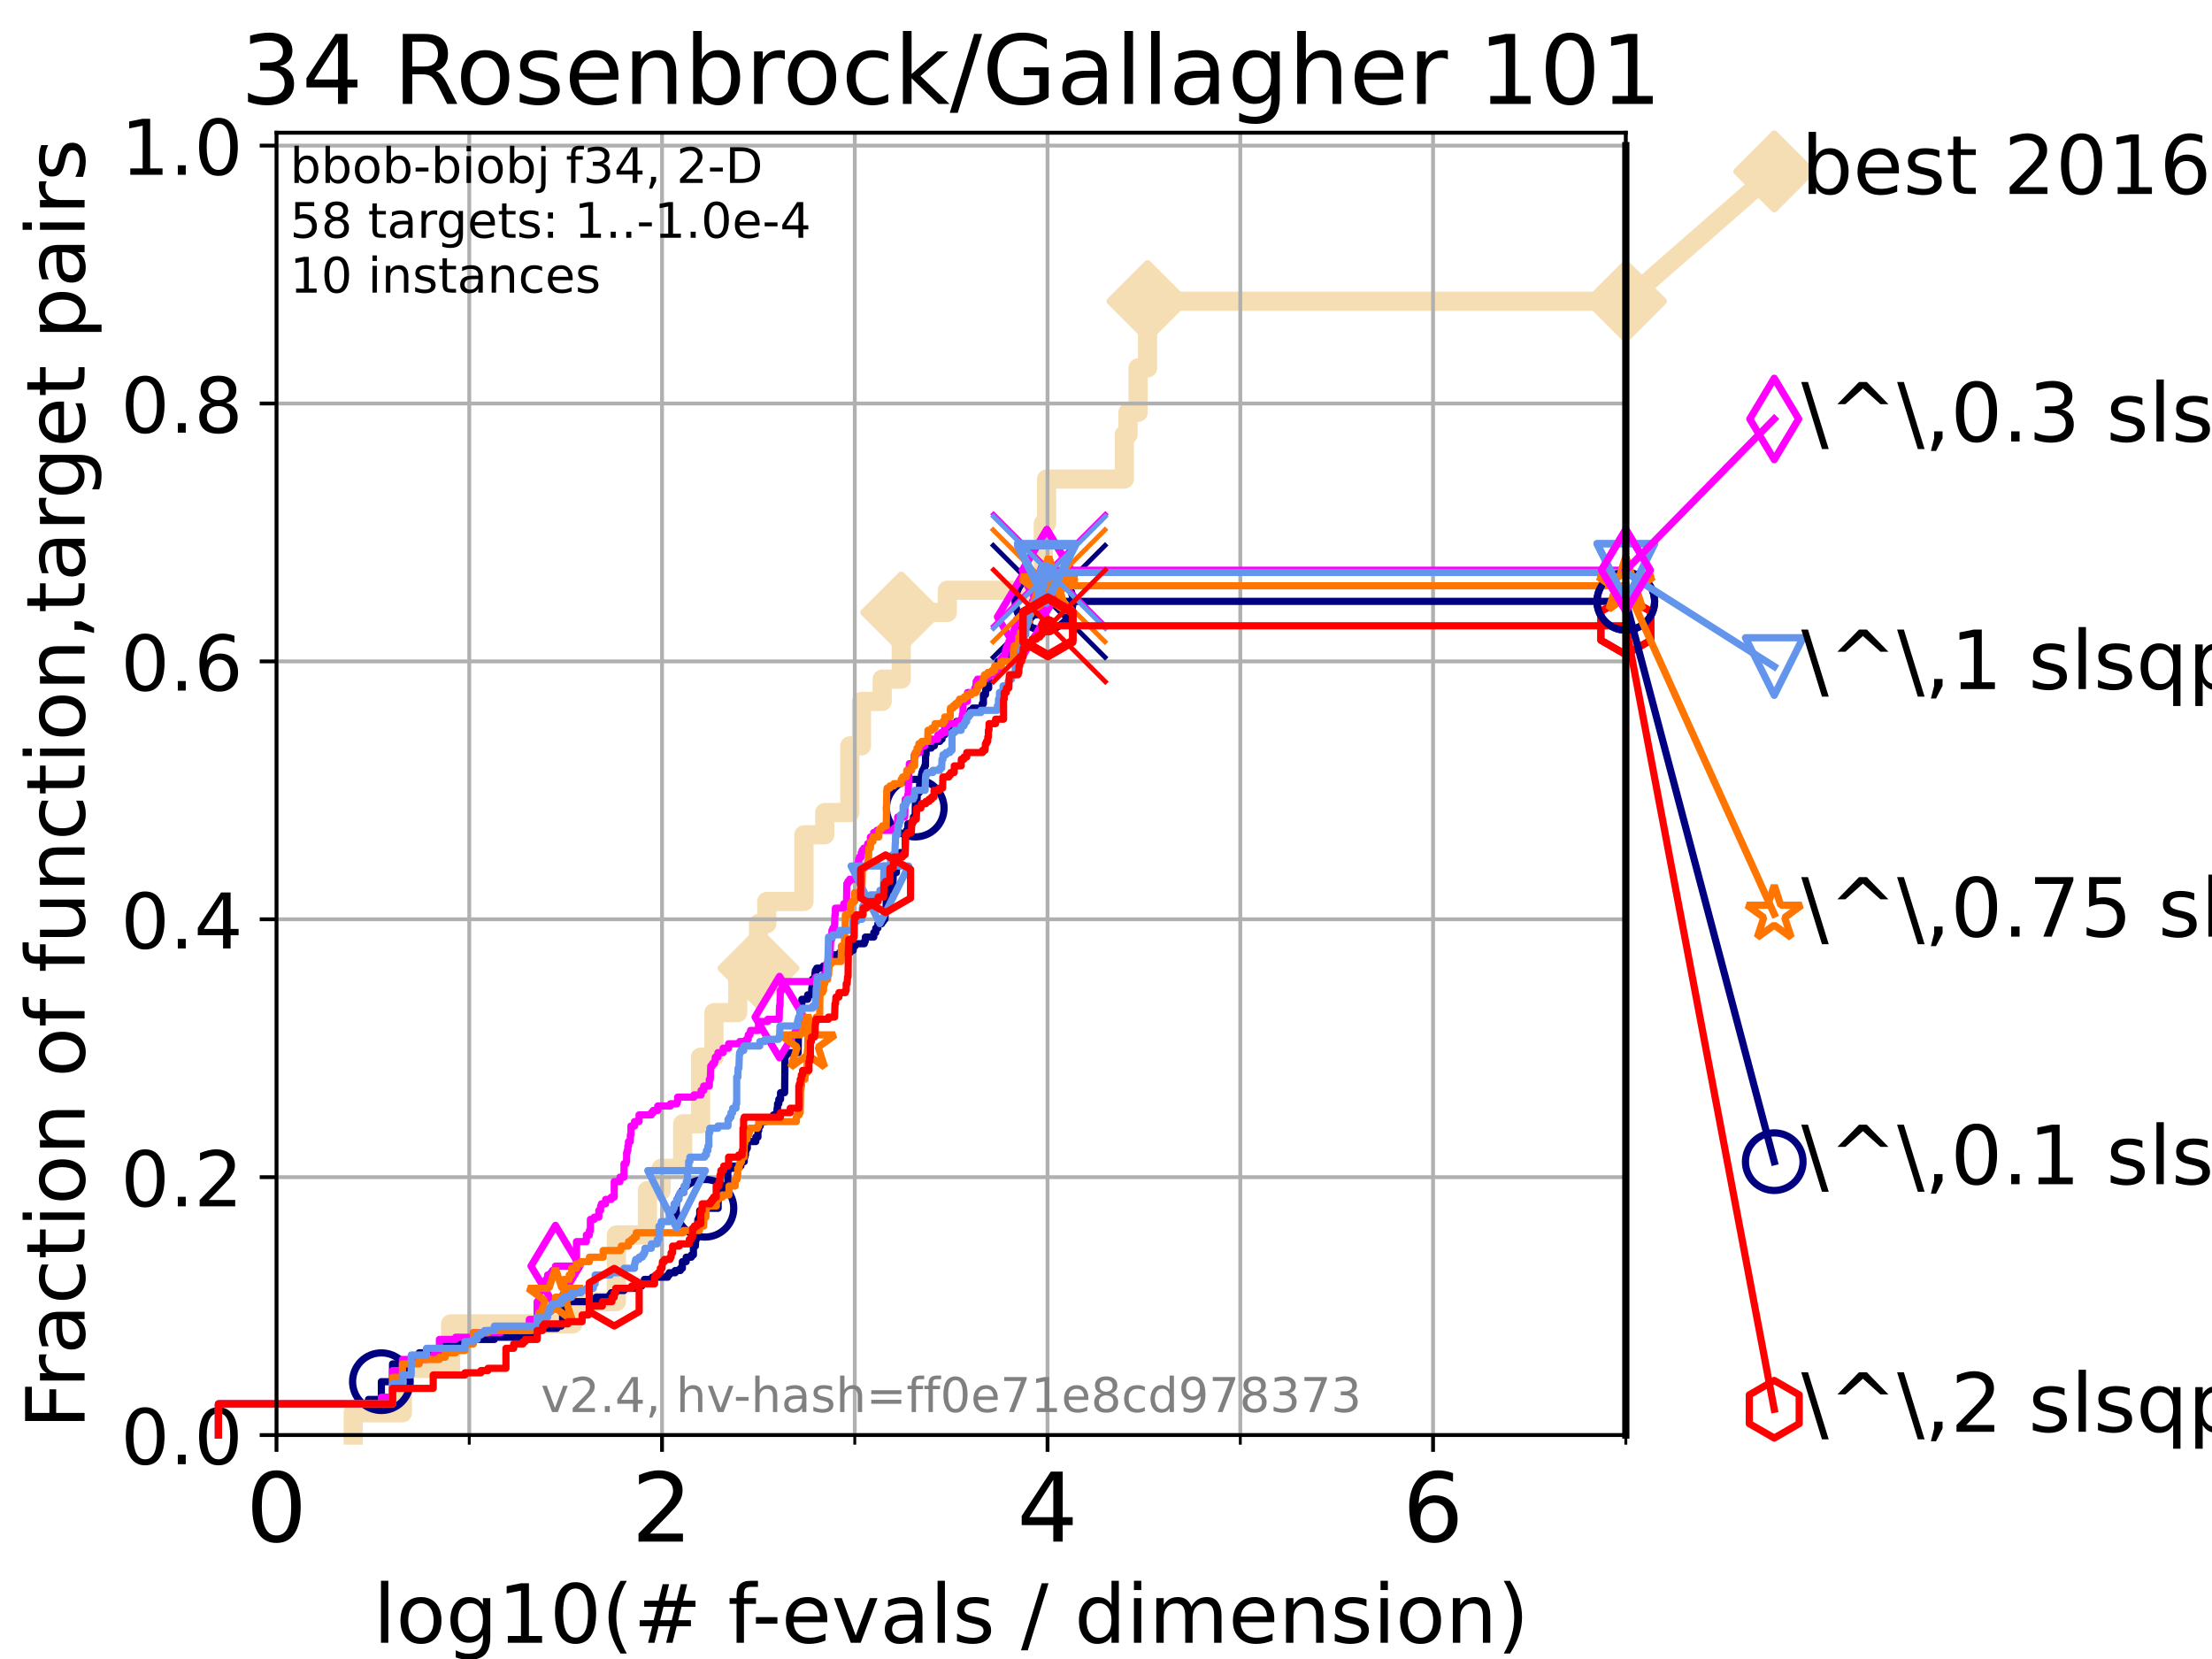 <?xml version="1.0" encoding="utf-8" standalone="no"?>
<!DOCTYPE svg PUBLIC "-//W3C//DTD SVG 1.1//EN"
  "http://www.w3.org/Graphics/SVG/1.1/DTD/svg11.dtd">
<!-- Created with matplotlib (https://matplotlib.org/) -->
<svg height="345.6pt" version="1.1" viewBox="0 0 460.8 345.6" width="460.8pt" xmlns="http://www.w3.org/2000/svg" xmlns:xlink="http://www.w3.org/1999/xlink">
 <defs>
  <style type="text/css">*{stroke-linecap:butt;stroke-linejoin:round;}</style>
 </defs>
 <g id="figure_1">
  <g id="patch_1">
   <path d="M 0 345.6 
L 460.8 345.6 
L 460.8 0 
L 0 0 
z
" style="fill:#ffffff;"/>
  </g>
  <g id="axes_1">
   <g id="patch_2">
    <path d="M 57.6 298.944 
L 338.688 298.944 
L 338.688 27.648 
L 57.6 27.648 
z
" style="fill:#ffffff;"/>
   </g>
   <g id="line2d_1">
    <path d="M 73.579 298.944 
L 73.579 294.313 
L 83.83 294.313 
L 83.83 285.05 
L 93.864 285.05 
L 93.864 275.788 
L 119.352 275.788 
L 119.352 271.157 
L 128.411 271.157 
L 128.411 257.263 
L 134.87 257.263 
L 134.87 248.001 
L 137.736 248.001 
L 137.736 243.37 
L 142.216 243.37 
L 142.216 234.107 
L 145.943 234.107 
L 145.943 220.214 
L 148.733 220.214 
L 148.733 210.951 
L 153.68 210.951 
L 153.68 201.689 
L 158.004 201.689 
L 158.004 192.426 
L 159.733 192.426 
L 159.733 187.795 
L 167.481 187.795 
L 167.481 173.901 
L 171.809 173.901 
L 171.809 169.27 
L 177.034 169.27 
L 177.034 155.377 
L 179.465 155.377 
L 179.465 146.114 
L 183.778 146.114 
L 183.778 141.483 
L 187.746 141.483 
L 187.746 127.589 
L 197.341 127.589 
L 197.341 122.958 
L 217.339 122.958 
L 217.339 109.065 
L 218.024 109.065 
L 218.024 99.802 
L 234.218 99.802 
L 234.218 90.54 
L 234.982 90.54 
L 234.982 85.909 
L 237.084 85.909 
L 237.084 76.646 
L 239.056 76.646 
L 239.056 62.753 
L 338.688 62.753 
" style="fill:none;stroke:#f5deb3;stroke-linecap:square;stroke-width:4;"/>
   </g>
   <g id="line2d_2">
    <defs>
     <path d="M 0 7.778 
L 7.778 0 
L 0 -7.778 
L -7.778 0 
z
" id="m410a573cea" style="stroke:#f5deb3;stroke-linejoin:miter;stroke-width:1.5;"/>
    </defs>
    <g>
     <use style="fill:#f5deb3;stroke:#f5deb3;stroke-linejoin:miter;stroke-width:1.5;" x="158.004" xlink:href="#m410a573cea" y="201.689"/>
     <use style="fill:#f5deb3;stroke:#f5deb3;stroke-linejoin:miter;stroke-width:1.5;" x="187.746" xlink:href="#m410a573cea" y="127.589"/>
     <use style="fill:#f5deb3;stroke:#f5deb3;stroke-linejoin:miter;stroke-width:1.5;" x="239.056" xlink:href="#m410a573cea" y="62.753"/>
     <use style="fill:#f5deb3;stroke:#f5deb3;stroke-linejoin:miter;stroke-width:1.5;" x="239.056" xlink:href="#m410a573cea" y="62.753"/>
     <use style="fill:#f5deb3;stroke:#f5deb3;stroke-linejoin:miter;stroke-width:1.5;" x="338.688" xlink:href="#m410a573cea" y="62.753"/>
    </g>
   </g>
   <g id="line2d_3">
    <path style="fill:none;stroke:#f5deb3;stroke-linecap:square;stroke-width:4;"/>
    <g/>
   </g>
   <g id="line2d_4">
    <path d="M 338.688 62.753 
L 369.608 35.706 
" style="fill:none;stroke:#f5deb3;stroke-linecap:square;stroke-width:4;"/>
    <g>
     <use style="fill:#f5deb3;stroke:#f5deb3;stroke-linejoin:miter;stroke-width:1.5;" x="338.688" xlink:href="#m410a573cea" y="62.753"/>
     <use style="fill:#f5deb3;stroke:#f5deb3;stroke-linejoin:miter;stroke-width:1.5;" x="369.608" xlink:href="#m410a573cea" y="35.706"/>
    </g>
   </g>
   <g id="matplotlib.axis_1">
    <g id="xtick_1">
     <g id="line2d_5">
      <path clip-path="url(#pb75af40bc6)" d="M 57.6 298.944 
L 57.6 27.648 
" style="fill:none;stroke:#b0b0b0;stroke-linecap:square;stroke-width:0.8;"/>
     </g>
     <g id="line2d_6">
      <defs>
       <path d="M 0 0 
L 0 3.5 
" id="m7c7973ae3b" style="stroke:#000000;stroke-width:0.8;"/>
      </defs>
      <g>
       <use style="stroke:#000000;stroke-width:0.8;" x="57.6" xlink:href="#m7c7973ae3b" y="298.944"/>
      </g>
     </g>
     <g id="text_1">
      <!-- 0 -->
      <g transform="translate(51.237 321.141)scale(0.2 -0.2)">
       <defs>
        <path d="M 31.781 66.406 
Q 24.172 66.406 20.328 58.906 
Q 16.5 51.422 16.5 36.375 
Q 16.5 21.391 20.328 13.891 
Q 24.172 6.391 31.781 6.391 
Q 39.453 6.391 43.281 13.891 
Q 47.125 21.391 47.125 36.375 
Q 47.125 51.422 43.281 58.906 
Q 39.453 66.406 31.781 66.406 
z
M 31.781 74.219 
Q 44.047 74.219 50.516 64.516 
Q 56.984 54.828 56.984 36.375 
Q 56.984 17.969 50.516 8.266 
Q 44.047 -1.422 31.781 -1.422 
Q 19.531 -1.422 13.062 8.266 
Q 6.594 17.969 6.594 36.375 
Q 6.594 54.828 13.062 64.516 
Q 19.531 74.219 31.781 74.219 
z
" id="DejaVuSans-48"/>
       </defs>
       <use xlink:href="#DejaVuSans-48"/>
      </g>
     </g>
    </g>
    <g id="xtick_2">
     <g id="line2d_7">
      <path clip-path="url(#pb75af40bc6)" d="M 137.911 298.944 
L 137.911 27.648 
" style="fill:none;stroke:#b0b0b0;stroke-linecap:square;stroke-width:0.8;"/>
     </g>
     <g id="line2d_8">
      <g>
       <use style="stroke:#000000;stroke-width:0.8;" x="137.911" xlink:href="#m7c7973ae3b" y="298.944"/>
      </g>
     </g>
     <g id="text_2">
      <!-- 2 -->
      <g transform="translate(131.548 321.141)scale(0.2 -0.2)">
       <defs>
        <path d="M 19.188 8.297 
L 53.609 8.297 
L 53.609 0 
L 7.328 0 
L 7.328 8.297 
Q 12.938 14.109 22.625 23.891 
Q 32.328 33.688 34.812 36.531 
Q 39.547 41.844 41.422 45.531 
Q 43.312 49.219 43.312 52.781 
Q 43.312 58.594 39.234 62.25 
Q 35.156 65.922 28.609 65.922 
Q 23.969 65.922 18.812 64.312 
Q 13.672 62.703 7.812 59.422 
L 7.812 69.391 
Q 13.766 71.781 18.938 73 
Q 24.125 74.219 28.422 74.219 
Q 39.75 74.219 46.484 68.547 
Q 53.219 62.891 53.219 53.422 
Q 53.219 48.922 51.531 44.891 
Q 49.859 40.875 45.406 35.406 
Q 44.188 33.984 37.641 27.219 
Q 31.109 20.453 19.188 8.297 
z
" id="DejaVuSans-50"/>
       </defs>
       <use xlink:href="#DejaVuSans-50"/>
      </g>
     </g>
    </g>
    <g id="xtick_3">
     <g id="line2d_9">
      <path clip-path="url(#pb75af40bc6)" d="M 218.222 298.944 
L 218.222 27.648 
" style="fill:none;stroke:#b0b0b0;stroke-linecap:square;stroke-width:0.8;"/>
     </g>
     <g id="line2d_10">
      <g>
       <use style="stroke:#000000;stroke-width:0.8;" x="218.222" xlink:href="#m7c7973ae3b" y="298.944"/>
      </g>
     </g>
     <g id="text_3">
      <!-- 4 -->
      <g transform="translate(211.859 321.141)scale(0.2 -0.2)">
       <defs>
        <path d="M 37.797 64.312 
L 12.891 25.391 
L 37.797 25.391 
z
M 35.203 72.906 
L 47.609 72.906 
L 47.609 25.391 
L 58.016 25.391 
L 58.016 17.188 
L 47.609 17.188 
L 47.609 0 
L 37.797 0 
L 37.797 17.188 
L 4.891 17.188 
L 4.891 26.703 
z
" id="DejaVuSans-52"/>
       </defs>
       <use xlink:href="#DejaVuSans-52"/>
      </g>
     </g>
    </g>
    <g id="xtick_4">
     <g id="line2d_11">
      <path clip-path="url(#pb75af40bc6)" d="M 298.533 298.944 
L 298.533 27.648 
" style="fill:none;stroke:#b0b0b0;stroke-linecap:square;stroke-width:0.8;"/>
     </g>
     <g id="line2d_12">
      <g>
       <use style="stroke:#000000;stroke-width:0.8;" x="298.533" xlink:href="#m7c7973ae3b" y="298.944"/>
      </g>
     </g>
     <g id="text_4">
      <!-- 6 -->
      <g transform="translate(292.17 321.141)scale(0.2 -0.2)">
       <defs>
        <path d="M 33.016 40.375 
Q 26.375 40.375 22.484 35.828 
Q 18.609 31.297 18.609 23.391 
Q 18.609 15.531 22.484 10.953 
Q 26.375 6.391 33.016 6.391 
Q 39.656 6.391 43.531 10.953 
Q 47.406 15.531 47.406 23.391 
Q 47.406 31.297 43.531 35.828 
Q 39.656 40.375 33.016 40.375 
z
M 52.594 71.297 
L 52.594 62.312 
Q 48.875 64.062 45.094 64.984 
Q 41.312 65.922 37.594 65.922 
Q 27.828 65.922 22.672 59.328 
Q 17.531 52.734 16.797 39.406 
Q 19.672 43.656 24.016 45.922 
Q 28.375 48.188 33.594 48.188 
Q 44.578 48.188 50.953 41.516 
Q 57.328 34.859 57.328 23.391 
Q 57.328 12.156 50.688 5.359 
Q 44.047 -1.422 33.016 -1.422 
Q 20.359 -1.422 13.672 8.266 
Q 6.984 17.969 6.984 36.375 
Q 6.984 53.656 15.188 63.938 
Q 23.391 74.219 37.203 74.219 
Q 40.922 74.219 44.703 73.484 
Q 48.484 72.75 52.594 71.297 
z
" id="DejaVuSans-54"/>
       </defs>
       <use xlink:href="#DejaVuSans-54"/>
      </g>
     </g>
    </g>
    <g id="xtick_5">
     <g id="line2d_13">
      <path clip-path="url(#pb75af40bc6)" d="M 97.755 298.944 
L 97.755 27.648 
" style="fill:none;stroke:#b0b0b0;stroke-linecap:square;stroke-width:0.8;"/>
     </g>
     <g id="line2d_14">
      <defs>
       <path d="M 0 0 
L 0 2 
" id="mefda15351e" style="stroke:#000000;stroke-width:0.6;"/>
      </defs>
      <g>
       <use style="stroke:#000000;stroke-width:0.6;" x="97.755" xlink:href="#mefda15351e" y="298.944"/>
      </g>
     </g>
    </g>
    <g id="xtick_6">
     <g id="line2d_15">
      <path clip-path="url(#pb75af40bc6)" d="M 178.066 298.944 
L 178.066 27.648 
" style="fill:none;stroke:#b0b0b0;stroke-linecap:square;stroke-width:0.8;"/>
     </g>
     <g id="line2d_16">
      <g>
       <use style="stroke:#000000;stroke-width:0.6;" x="178.066" xlink:href="#mefda15351e" y="298.944"/>
      </g>
     </g>
    </g>
    <g id="xtick_7">
     <g id="line2d_17">
      <path clip-path="url(#pb75af40bc6)" d="M 258.377 298.944 
L 258.377 27.648 
" style="fill:none;stroke:#b0b0b0;stroke-linecap:square;stroke-width:0.8;"/>
     </g>
     <g id="line2d_18">
      <g>
       <use style="stroke:#000000;stroke-width:0.6;" x="258.377" xlink:href="#mefda15351e" y="298.944"/>
      </g>
     </g>
    </g>
    <g id="xtick_8">
     <g id="line2d_19">
      <path clip-path="url(#pb75af40bc6)" d="M 338.688 298.944 
L 338.688 27.648 
" style="fill:none;stroke:#b0b0b0;stroke-linecap:square;stroke-width:0.8;"/>
     </g>
     <g id="line2d_20">
      <g>
       <use style="stroke:#000000;stroke-width:0.6;" x="338.688" xlink:href="#mefda15351e" y="298.944"/>
      </g>
     </g>
    </g>
    <g id="text_5">
     <!-- log10(# f-evals / dimension) -->
     <g transform="translate(77.764 342.218)scale(0.17 -0.17)">
      <defs>
       <path d="M 9.422 75.984 
L 18.406 75.984 
L 18.406 0 
L 9.422 0 
z
" id="DejaVuSans-108"/>
       <path d="M 30.609 48.391 
Q 23.391 48.391 19.188 42.75 
Q 14.984 37.109 14.984 27.297 
Q 14.984 17.484 19.156 11.844 
Q 23.344 6.203 30.609 6.203 
Q 37.797 6.203 41.984 11.859 
Q 46.188 17.531 46.188 27.297 
Q 46.188 37.016 41.984 42.703 
Q 37.797 48.391 30.609 48.391 
z
M 30.609 56 
Q 42.328 56 49.016 48.375 
Q 55.719 40.766 55.719 27.297 
Q 55.719 13.875 49.016 6.219 
Q 42.328 -1.422 30.609 -1.422 
Q 18.844 -1.422 12.172 6.219 
Q 5.516 13.875 5.516 27.297 
Q 5.516 40.766 12.172 48.375 
Q 18.844 56 30.609 56 
z
" id="DejaVuSans-111"/>
       <path d="M 45.406 27.984 
Q 45.406 37.75 41.375 43.109 
Q 37.359 48.484 30.078 48.484 
Q 22.859 48.484 18.828 43.109 
Q 14.797 37.75 14.797 27.984 
Q 14.797 18.266 18.828 12.891 
Q 22.859 7.516 30.078 7.516 
Q 37.359 7.516 41.375 12.891 
Q 45.406 18.266 45.406 27.984 
z
M 54.391 6.781 
Q 54.391 -7.172 48.188 -13.984 
Q 42 -20.797 29.203 -20.797 
Q 24.469 -20.797 20.266 -20.094 
Q 16.062 -19.391 12.109 -17.922 
L 12.109 -9.188 
Q 16.062 -11.328 19.922 -12.344 
Q 23.781 -13.375 27.781 -13.375 
Q 36.625 -13.375 41.016 -8.766 
Q 45.406 -4.156 45.406 5.172 
L 45.406 9.625 
Q 42.625 4.781 38.281 2.391 
Q 33.938 0 27.875 0 
Q 17.828 0 11.672 7.656 
Q 5.516 15.328 5.516 27.984 
Q 5.516 40.672 11.672 48.328 
Q 17.828 56 27.875 56 
Q 33.938 56 38.281 53.609 
Q 42.625 51.219 45.406 46.391 
L 45.406 54.688 
L 54.391 54.688 
z
" id="DejaVuSans-103"/>
       <path d="M 12.406 8.297 
L 28.516 8.297 
L 28.516 63.922 
L 10.984 60.406 
L 10.984 69.391 
L 28.422 72.906 
L 38.281 72.906 
L 38.281 8.297 
L 54.391 8.297 
L 54.391 0 
L 12.406 0 
z
" id="DejaVuSans-49"/>
       <path d="M 31 75.875 
Q 24.469 64.656 21.281 53.656 
Q 18.109 42.672 18.109 31.391 
Q 18.109 20.125 21.312 9.062 
Q 24.516 -2 31 -13.188 
L 23.188 -13.188 
Q 15.875 -1.703 12.234 9.375 
Q 8.594 20.453 8.594 31.391 
Q 8.594 42.281 12.203 53.312 
Q 15.828 64.359 23.188 75.875 
z
" id="DejaVuSans-40"/>
       <path d="M 51.125 44 
L 36.922 44 
L 32.812 27.688 
L 47.125 27.688 
z
M 43.797 71.781 
L 38.719 51.516 
L 52.984 51.516 
L 58.109 71.781 
L 65.922 71.781 
L 60.891 51.516 
L 76.125 51.516 
L 76.125 44 
L 58.984 44 
L 54.984 27.688 
L 70.516 27.688 
L 70.516 20.219 
L 53.078 20.219 
L 48 0 
L 40.188 0 
L 45.219 20.219 
L 30.906 20.219 
L 25.875 0 
L 18.016 0 
L 23.094 20.219 
L 7.719 20.219 
L 7.719 27.688 
L 24.906 27.688 
L 29 44 
L 13.281 44 
L 13.281 51.516 
L 30.906 51.516 
L 35.891 71.781 
z
" id="DejaVuSans-35"/>
       <path id="DejaVuSans-32"/>
       <path d="M 37.109 75.984 
L 37.109 68.5 
L 28.516 68.5 
Q 23.688 68.5 21.797 66.547 
Q 19.922 64.594 19.922 59.516 
L 19.922 54.688 
L 34.719 54.688 
L 34.719 47.703 
L 19.922 47.703 
L 19.922 0 
L 10.891 0 
L 10.891 47.703 
L 2.297 47.703 
L 2.297 54.688 
L 10.891 54.688 
L 10.891 58.5 
Q 10.891 67.625 15.141 71.797 
Q 19.391 75.984 28.609 75.984 
z
" id="DejaVuSans-102"/>
       <path d="M 4.891 31.391 
L 31.203 31.391 
L 31.203 23.391 
L 4.891 23.391 
z
" id="DejaVuSans-45"/>
       <path d="M 56.203 29.594 
L 56.203 25.203 
L 14.891 25.203 
Q 15.484 15.922 20.484 11.062 
Q 25.484 6.203 34.422 6.203 
Q 39.594 6.203 44.453 7.469 
Q 49.312 8.734 54.109 11.281 
L 54.109 2.781 
Q 49.266 0.734 44.188 -0.344 
Q 39.109 -1.422 33.891 -1.422 
Q 20.797 -1.422 13.156 6.188 
Q 5.516 13.812 5.516 26.812 
Q 5.516 40.234 12.766 48.109 
Q 20.016 56 32.328 56 
Q 43.359 56 49.781 48.891 
Q 56.203 41.797 56.203 29.594 
z
M 47.219 32.234 
Q 47.125 39.594 43.094 43.984 
Q 39.062 48.391 32.422 48.391 
Q 24.906 48.391 20.391 44.141 
Q 15.875 39.891 15.188 32.172 
z
" id="DejaVuSans-101"/>
       <path d="M 2.984 54.688 
L 12.5 54.688 
L 29.594 8.797 
L 46.688 54.688 
L 56.203 54.688 
L 35.688 0 
L 23.484 0 
z
" id="DejaVuSans-118"/>
       <path d="M 34.281 27.484 
Q 23.391 27.484 19.188 25 
Q 14.984 22.516 14.984 16.5 
Q 14.984 11.719 18.141 8.906 
Q 21.297 6.109 26.703 6.109 
Q 34.188 6.109 38.703 11.406 
Q 43.219 16.703 43.219 25.484 
L 43.219 27.484 
z
M 52.203 31.203 
L 52.203 0 
L 43.219 0 
L 43.219 8.297 
Q 40.141 3.328 35.547 0.953 
Q 30.953 -1.422 24.312 -1.422 
Q 15.922 -1.422 10.953 3.297 
Q 6 8.016 6 15.922 
Q 6 25.141 12.172 29.828 
Q 18.359 34.516 30.609 34.516 
L 43.219 34.516 
L 43.219 35.406 
Q 43.219 41.609 39.141 45 
Q 35.062 48.391 27.688 48.391 
Q 23 48.391 18.547 47.266 
Q 14.109 46.141 10.016 43.891 
L 10.016 52.203 
Q 14.938 54.109 19.578 55.047 
Q 24.219 56 28.609 56 
Q 40.484 56 46.344 49.844 
Q 52.203 43.703 52.203 31.203 
z
" id="DejaVuSans-97"/>
       <path d="M 44.281 53.078 
L 44.281 44.578 
Q 40.484 46.531 36.375 47.5 
Q 32.281 48.484 27.875 48.484 
Q 21.188 48.484 17.844 46.438 
Q 14.5 44.391 14.5 40.281 
Q 14.5 37.156 16.891 35.375 
Q 19.281 33.594 26.516 31.984 
L 29.594 31.297 
Q 39.156 29.25 43.188 25.516 
Q 47.219 21.781 47.219 15.094 
Q 47.219 7.469 41.188 3.016 
Q 35.156 -1.422 24.609 -1.422 
Q 20.219 -1.422 15.453 -0.562 
Q 10.688 0.297 5.422 2 
L 5.422 11.281 
Q 10.406 8.688 15.234 7.391 
Q 20.062 6.109 24.812 6.109 
Q 31.156 6.109 34.562 8.281 
Q 37.984 10.453 37.984 14.406 
Q 37.984 18.062 35.516 20.016 
Q 33.062 21.969 24.703 23.781 
L 21.578 24.516 
Q 13.234 26.266 9.516 29.906 
Q 5.812 33.547 5.812 39.891 
Q 5.812 47.609 11.281 51.797 
Q 16.75 56 26.812 56 
Q 31.781 56 36.172 55.266 
Q 40.578 54.547 44.281 53.078 
z
" id="DejaVuSans-115"/>
       <path d="M 25.391 72.906 
L 33.688 72.906 
L 8.297 -9.281 
L 0 -9.281 
z
" id="DejaVuSans-47"/>
       <path d="M 45.406 46.391 
L 45.406 75.984 
L 54.391 75.984 
L 54.391 0 
L 45.406 0 
L 45.406 8.203 
Q 42.578 3.328 38.25 0.953 
Q 33.938 -1.422 27.875 -1.422 
Q 17.969 -1.422 11.734 6.484 
Q 5.516 14.406 5.516 27.297 
Q 5.516 40.188 11.734 48.094 
Q 17.969 56 27.875 56 
Q 33.938 56 38.25 53.625 
Q 42.578 51.266 45.406 46.391 
z
M 14.797 27.297 
Q 14.797 17.391 18.875 11.75 
Q 22.953 6.109 30.078 6.109 
Q 37.203 6.109 41.297 11.75 
Q 45.406 17.391 45.406 27.297 
Q 45.406 37.203 41.297 42.844 
Q 37.203 48.484 30.078 48.484 
Q 22.953 48.484 18.875 42.844 
Q 14.797 37.203 14.797 27.297 
z
" id="DejaVuSans-100"/>
       <path d="M 9.422 54.688 
L 18.406 54.688 
L 18.406 0 
L 9.422 0 
z
M 9.422 75.984 
L 18.406 75.984 
L 18.406 64.594 
L 9.422 64.594 
z
" id="DejaVuSans-105"/>
       <path d="M 52 44.188 
Q 55.375 50.25 60.062 53.125 
Q 64.75 56 71.094 56 
Q 79.641 56 84.281 50.016 
Q 88.922 44.047 88.922 33.016 
L 88.922 0 
L 79.891 0 
L 79.891 32.719 
Q 79.891 40.578 77.094 44.375 
Q 74.312 48.188 68.609 48.188 
Q 61.625 48.188 57.562 43.547 
Q 53.516 38.922 53.516 30.906 
L 53.516 0 
L 44.484 0 
L 44.484 32.719 
Q 44.484 40.625 41.703 44.406 
Q 38.922 48.188 33.109 48.188 
Q 26.219 48.188 22.156 43.531 
Q 18.109 38.875 18.109 30.906 
L 18.109 0 
L 9.078 0 
L 9.078 54.688 
L 18.109 54.688 
L 18.109 46.188 
Q 21.188 51.219 25.484 53.609 
Q 29.781 56 35.688 56 
Q 41.656 56 45.828 52.969 
Q 50 49.953 52 44.188 
z
" id="DejaVuSans-109"/>
       <path d="M 54.891 33.016 
L 54.891 0 
L 45.906 0 
L 45.906 32.719 
Q 45.906 40.484 42.875 44.328 
Q 39.844 48.188 33.797 48.188 
Q 26.516 48.188 22.312 43.547 
Q 18.109 38.922 18.109 30.906 
L 18.109 0 
L 9.078 0 
L 9.078 54.688 
L 18.109 54.688 
L 18.109 46.188 
Q 21.344 51.125 25.703 53.562 
Q 30.078 56 35.797 56 
Q 45.219 56 50.047 50.172 
Q 54.891 44.344 54.891 33.016 
z
" id="DejaVuSans-110"/>
       <path d="M 8.016 75.875 
L 15.828 75.875 
Q 23.141 64.359 26.781 53.312 
Q 30.422 42.281 30.422 31.391 
Q 30.422 20.453 26.781 9.375 
Q 23.141 -1.703 15.828 -13.188 
L 8.016 -13.188 
Q 14.5 -2 17.703 9.062 
Q 20.906 20.125 20.906 31.391 
Q 20.906 42.672 17.703 53.656 
Q 14.5 64.656 8.016 75.875 
z
" id="DejaVuSans-41"/>
      </defs>
      <use xlink:href="#DejaVuSans-108"/>
      <use x="27.783" xlink:href="#DejaVuSans-111"/>
      <use x="88.965" xlink:href="#DejaVuSans-103"/>
      <use x="152.441" xlink:href="#DejaVuSans-49"/>
      <use x="216.064" xlink:href="#DejaVuSans-48"/>
      <use x="279.688" xlink:href="#DejaVuSans-40"/>
      <use x="318.701" xlink:href="#DejaVuSans-35"/>
      <use x="402.49" xlink:href="#DejaVuSans-32"/>
      <use x="434.277" xlink:href="#DejaVuSans-102"/>
      <use x="463.982" xlink:href="#DejaVuSans-45"/>
      <use x="500.066" xlink:href="#DejaVuSans-101"/>
      <use x="561.59" xlink:href="#DejaVuSans-118"/>
      <use x="620.77" xlink:href="#DejaVuSans-97"/>
      <use x="682.049" xlink:href="#DejaVuSans-108"/>
      <use x="709.832" xlink:href="#DejaVuSans-115"/>
      <use x="761.932" xlink:href="#DejaVuSans-32"/>
      <use x="793.719" xlink:href="#DejaVuSans-47"/>
      <use x="827.41" xlink:href="#DejaVuSans-32"/>
      <use x="859.197" xlink:href="#DejaVuSans-100"/>
      <use x="922.674" xlink:href="#DejaVuSans-105"/>
      <use x="950.457" xlink:href="#DejaVuSans-109"/>
      <use x="1047.869" xlink:href="#DejaVuSans-101"/>
      <use x="1109.393" xlink:href="#DejaVuSans-110"/>
      <use x="1172.771" xlink:href="#DejaVuSans-115"/>
      <use x="1224.871" xlink:href="#DejaVuSans-105"/>
      <use x="1252.654" xlink:href="#DejaVuSans-111"/>
      <use x="1313.836" xlink:href="#DejaVuSans-110"/>
      <use x="1377.215" xlink:href="#DejaVuSans-41"/>
     </g>
    </g>
   </g>
   <g id="matplotlib.axis_2">
    <g id="ytick_1">
     <g id="line2d_21">
      <path clip-path="url(#pb75af40bc6)" d="M 57.6 298.944 
L 338.688 298.944 
" style="fill:none;stroke:#b0b0b0;stroke-linecap:square;stroke-width:0.8;"/>
     </g>
     <g id="line2d_22">
      <defs>
       <path d="M 0 0 
L -3.5 0 
" id="m668b56986a" style="stroke:#000000;stroke-width:0.8;"/>
      </defs>
      <g>
       <use style="stroke:#000000;stroke-width:0.8;" x="57.6" xlink:href="#m668b56986a" y="298.944"/>
      </g>
     </g>
     <g id="text_6">
      <!-- 0.0 -->
      <g transform="translate(25.155 305.023)scale(0.16 -0.16)">
       <defs>
        <path d="M 10.688 12.406 
L 21 12.406 
L 21 0 
L 10.688 0 
z
" id="DejaVuSans-46"/>
       </defs>
       <use xlink:href="#DejaVuSans-48"/>
       <use x="63.623" xlink:href="#DejaVuSans-46"/>
       <use x="95.41" xlink:href="#DejaVuSans-48"/>
      </g>
     </g>
    </g>
    <g id="ytick_2">
     <g id="line2d_23">
      <path clip-path="url(#pb75af40bc6)" d="M 57.6 245.222 
L 338.688 245.222 
" style="fill:none;stroke:#b0b0b0;stroke-linecap:square;stroke-width:0.8;"/>
     </g>
     <g id="line2d_24">
      <g>
       <use style="stroke:#000000;stroke-width:0.8;" x="57.6" xlink:href="#m668b56986a" y="245.222"/>
      </g>
     </g>
     <g id="text_7">
      <!-- 0.2 -->
      <g transform="translate(25.155 251.301)scale(0.16 -0.16)">
       <use xlink:href="#DejaVuSans-48"/>
       <use x="63.623" xlink:href="#DejaVuSans-46"/>
       <use x="95.41" xlink:href="#DejaVuSans-50"/>
      </g>
     </g>
    </g>
    <g id="ytick_3">
     <g id="line2d_25">
      <path clip-path="url(#pb75af40bc6)" d="M 57.6 191.5 
L 338.688 191.5 
" style="fill:none;stroke:#b0b0b0;stroke-linecap:square;stroke-width:0.8;"/>
     </g>
     <g id="line2d_26">
      <g>
       <use style="stroke:#000000;stroke-width:0.8;" x="57.6" xlink:href="#m668b56986a" y="191.5"/>
      </g>
     </g>
     <g id="text_8">
      <!-- 0.4 -->
      <g transform="translate(25.155 197.579)scale(0.16 -0.16)">
       <use xlink:href="#DejaVuSans-48"/>
       <use x="63.623" xlink:href="#DejaVuSans-46"/>
       <use x="95.41" xlink:href="#DejaVuSans-52"/>
      </g>
     </g>
    </g>
    <g id="ytick_4">
     <g id="line2d_27">
      <path clip-path="url(#pb75af40bc6)" d="M 57.6 137.778 
L 338.688 137.778 
" style="fill:none;stroke:#b0b0b0;stroke-linecap:square;stroke-width:0.8;"/>
     </g>
     <g id="line2d_28">
      <g>
       <use style="stroke:#000000;stroke-width:0.8;" x="57.6" xlink:href="#m668b56986a" y="137.778"/>
      </g>
     </g>
     <g id="text_9">
      <!-- 0.6 -->
      <g transform="translate(25.155 143.857)scale(0.16 -0.16)">
       <use xlink:href="#DejaVuSans-48"/>
       <use x="63.623" xlink:href="#DejaVuSans-46"/>
       <use x="95.41" xlink:href="#DejaVuSans-54"/>
      </g>
     </g>
    </g>
    <g id="ytick_5">
     <g id="line2d_29">
      <path clip-path="url(#pb75af40bc6)" d="M 57.6 84.056 
L 338.688 84.056 
" style="fill:none;stroke:#b0b0b0;stroke-linecap:square;stroke-width:0.8;"/>
     </g>
     <g id="line2d_30">
      <g>
       <use style="stroke:#000000;stroke-width:0.8;" x="57.6" xlink:href="#m668b56986a" y="84.056"/>
      </g>
     </g>
     <g id="text_10">
      <!-- 0.8 -->
      <g transform="translate(25.155 90.135)scale(0.16 -0.16)">
       <defs>
        <path d="M 31.781 34.625 
Q 24.75 34.625 20.719 30.859 
Q 16.703 27.094 16.703 20.516 
Q 16.703 13.922 20.719 10.156 
Q 24.75 6.391 31.781 6.391 
Q 38.812 6.391 42.859 10.172 
Q 46.922 13.969 46.922 20.516 
Q 46.922 27.094 42.891 30.859 
Q 38.875 34.625 31.781 34.625 
z
M 21.922 38.812 
Q 15.578 40.375 12.031 44.719 
Q 8.5 49.078 8.5 55.328 
Q 8.5 64.062 14.719 69.141 
Q 20.953 74.219 31.781 74.219 
Q 42.672 74.219 48.875 69.141 
Q 55.078 64.062 55.078 55.328 
Q 55.078 49.078 51.531 44.719 
Q 48 40.375 41.703 38.812 
Q 48.828 37.156 52.797 32.312 
Q 56.781 27.484 56.781 20.516 
Q 56.781 9.906 50.312 4.234 
Q 43.844 -1.422 31.781 -1.422 
Q 19.734 -1.422 13.25 4.234 
Q 6.781 9.906 6.781 20.516 
Q 6.781 27.484 10.781 32.312 
Q 14.797 37.156 21.922 38.812 
z
M 18.312 54.391 
Q 18.312 48.734 21.844 45.562 
Q 25.391 42.391 31.781 42.391 
Q 38.141 42.391 41.719 45.562 
Q 45.312 48.734 45.312 54.391 
Q 45.312 60.062 41.719 63.234 
Q 38.141 66.406 31.781 66.406 
Q 25.391 66.406 21.844 63.234 
Q 18.312 60.062 18.312 54.391 
z
" id="DejaVuSans-56"/>
       </defs>
       <use xlink:href="#DejaVuSans-48"/>
       <use x="63.623" xlink:href="#DejaVuSans-46"/>
       <use x="95.41" xlink:href="#DejaVuSans-56"/>
      </g>
     </g>
    </g>
    <g id="ytick_6">
     <g id="line2d_31">
      <path clip-path="url(#pb75af40bc6)" d="M 57.6 30.334 
L 338.688 30.334 
" style="fill:none;stroke:#b0b0b0;stroke-linecap:square;stroke-width:0.8;"/>
     </g>
     <g id="line2d_32">
      <g>
       <use style="stroke:#000000;stroke-width:0.8;" x="57.6" xlink:href="#m668b56986a" y="30.334"/>
      </g>
     </g>
     <g id="text_11">
      <!-- 1.0 -->
      <g transform="translate(25.155 36.413)scale(0.16 -0.16)">
       <use xlink:href="#DejaVuSans-49"/>
       <use x="63.623" xlink:href="#DejaVuSans-46"/>
       <use x="95.41" xlink:href="#DejaVuSans-48"/>
      </g>
     </g>
    </g>
    <g id="text_12">
     <!-- Fraction of function,target pairs -->
     <g transform="translate(17.62 297.681)rotate(-90)scale(0.17 -0.17)">
      <defs>
       <path d="M 9.812 72.906 
L 51.703 72.906 
L 51.703 64.594 
L 19.672 64.594 
L 19.672 43.109 
L 48.578 43.109 
L 48.578 34.812 
L 19.672 34.812 
L 19.672 0 
L 9.812 0 
z
" id="DejaVuSans-70"/>
       <path d="M 41.109 46.297 
Q 39.594 47.172 37.812 47.578 
Q 36.031 48 33.891 48 
Q 26.266 48 22.188 43.047 
Q 18.109 38.094 18.109 28.812 
L 18.109 0 
L 9.078 0 
L 9.078 54.688 
L 18.109 54.688 
L 18.109 46.188 
Q 20.953 51.172 25.484 53.578 
Q 30.031 56 36.531 56 
Q 37.453 56 38.578 55.875 
Q 39.703 55.766 41.062 55.516 
z
" id="DejaVuSans-114"/>
       <path d="M 48.781 52.594 
L 48.781 44.188 
Q 44.969 46.297 41.141 47.344 
Q 37.312 48.391 33.406 48.391 
Q 24.656 48.391 19.812 42.844 
Q 14.984 37.312 14.984 27.297 
Q 14.984 17.281 19.812 11.734 
Q 24.656 6.203 33.406 6.203 
Q 37.312 6.203 41.141 7.25 
Q 44.969 8.297 48.781 10.406 
L 48.781 2.094 
Q 45.016 0.344 40.984 -0.531 
Q 36.969 -1.422 32.422 -1.422 
Q 20.062 -1.422 12.781 6.344 
Q 5.516 14.109 5.516 27.297 
Q 5.516 40.672 12.859 48.328 
Q 20.219 56 33.016 56 
Q 37.156 56 41.109 55.141 
Q 45.062 54.297 48.781 52.594 
z
" id="DejaVuSans-99"/>
       <path d="M 18.312 70.219 
L 18.312 54.688 
L 36.812 54.688 
L 36.812 47.703 
L 18.312 47.703 
L 18.312 18.016 
Q 18.312 11.328 20.141 9.422 
Q 21.969 7.516 27.594 7.516 
L 36.812 7.516 
L 36.812 0 
L 27.594 0 
Q 17.188 0 13.234 3.875 
Q 9.281 7.766 9.281 18.016 
L 9.281 47.703 
L 2.688 47.703 
L 2.688 54.688 
L 9.281 54.688 
L 9.281 70.219 
z
" id="DejaVuSans-116"/>
       <path d="M 8.5 21.578 
L 8.5 54.688 
L 17.484 54.688 
L 17.484 21.922 
Q 17.484 14.156 20.5 10.266 
Q 23.531 6.391 29.594 6.391 
Q 36.859 6.391 41.078 11.031 
Q 45.312 15.672 45.312 23.688 
L 45.312 54.688 
L 54.297 54.688 
L 54.297 0 
L 45.312 0 
L 45.312 8.406 
Q 42.047 3.422 37.719 1 
Q 33.406 -1.422 27.688 -1.422 
Q 18.266 -1.422 13.375 4.438 
Q 8.5 10.297 8.5 21.578 
z
M 31.109 56 
z
" id="DejaVuSans-117"/>
       <path d="M 11.719 12.406 
L 22.016 12.406 
L 22.016 4 
L 14.016 -11.625 
L 7.719 -11.625 
L 11.719 4 
z
" id="DejaVuSans-44"/>
       <path d="M 18.109 8.203 
L 18.109 -20.797 
L 9.078 -20.797 
L 9.078 54.688 
L 18.109 54.688 
L 18.109 46.391 
Q 20.953 51.266 25.266 53.625 
Q 29.594 56 35.594 56 
Q 45.562 56 51.781 48.094 
Q 58.016 40.188 58.016 27.297 
Q 58.016 14.406 51.781 6.484 
Q 45.562 -1.422 35.594 -1.422 
Q 29.594 -1.422 25.266 0.953 
Q 20.953 3.328 18.109 8.203 
z
M 48.688 27.297 
Q 48.688 37.203 44.609 42.844 
Q 40.531 48.484 33.406 48.484 
Q 26.266 48.484 22.188 42.844 
Q 18.109 37.203 18.109 27.297 
Q 18.109 17.391 22.188 11.75 
Q 26.266 6.109 33.406 6.109 
Q 40.531 6.109 44.609 11.75 
Q 48.688 17.391 48.688 27.297 
z
" id="DejaVuSans-112"/>
      </defs>
      <use xlink:href="#DejaVuSans-70"/>
      <use x="50.27" xlink:href="#DejaVuSans-114"/>
      <use x="91.383" xlink:href="#DejaVuSans-97"/>
      <use x="152.662" xlink:href="#DejaVuSans-99"/>
      <use x="207.643" xlink:href="#DejaVuSans-116"/>
      <use x="246.852" xlink:href="#DejaVuSans-105"/>
      <use x="274.635" xlink:href="#DejaVuSans-111"/>
      <use x="335.816" xlink:href="#DejaVuSans-110"/>
      <use x="399.195" xlink:href="#DejaVuSans-32"/>
      <use x="430.982" xlink:href="#DejaVuSans-111"/>
      <use x="492.164" xlink:href="#DejaVuSans-102"/>
      <use x="527.369" xlink:href="#DejaVuSans-32"/>
      <use x="559.156" xlink:href="#DejaVuSans-102"/>
      <use x="594.361" xlink:href="#DejaVuSans-117"/>
      <use x="657.74" xlink:href="#DejaVuSans-110"/>
      <use x="721.119" xlink:href="#DejaVuSans-99"/>
      <use x="776.1" xlink:href="#DejaVuSans-116"/>
      <use x="815.309" xlink:href="#DejaVuSans-105"/>
      <use x="843.092" xlink:href="#DejaVuSans-111"/>
      <use x="904.273" xlink:href="#DejaVuSans-110"/>
      <use x="967.652" xlink:href="#DejaVuSans-44"/>
      <use x="999.439" xlink:href="#DejaVuSans-116"/>
      <use x="1038.648" xlink:href="#DejaVuSans-97"/>
      <use x="1099.928" xlink:href="#DejaVuSans-114"/>
      <use x="1139.291" xlink:href="#DejaVuSans-103"/>
      <use x="1202.768" xlink:href="#DejaVuSans-101"/>
      <use x="1264.291" xlink:href="#DejaVuSans-116"/>
      <use x="1303.5" xlink:href="#DejaVuSans-32"/>
      <use x="1335.287" xlink:href="#DejaVuSans-112"/>
      <use x="1398.764" xlink:href="#DejaVuSans-97"/>
      <use x="1460.043" xlink:href="#DejaVuSans-105"/>
      <use x="1487.826" xlink:href="#DejaVuSans-114"/>
      <use x="1528.939" xlink:href="#DejaVuSans-115"/>
     </g>
    </g>
   </g>
   <g id="line2d_33">
    <defs>
     <path d="M 0 1.5 
C 0.398 1.5 0.779 1.342 1.061 1.061 
C 1.342 0.779 1.5 0.398 1.5 0 
C 1.5 -0.398 1.342 -0.779 1.061 -1.061 
C 0.779 -1.342 0.398 -1.5 0 -1.5 
C -0.398 -1.5 -0.779 -1.342 -1.061 -1.061 
C -1.342 -0.779 -1.5 -0.398 -1.5 0 
C -1.5 0.398 -1.342 0.779 -1.061 1.061 
C -0.779 1.342 -0.398 1.5 0 1.5 
z
" id="m8c59c823cb" style="stroke:#f5deb3;"/>
    </defs>
    <g>
     <use style="fill:#f5deb3;stroke:#f5deb3;" x="239.056" xlink:href="#m8c59c823cb" y="62.753"/>
     <use style="fill:#f5deb3;stroke:#f5deb3;" x="239.056" xlink:href="#m8c59c823cb" y="62.753"/>
    </g>
   </g>
   <g id="line2d_34">
    <defs>
     <path d="M 0 1.5 
C 0.398 1.5 0.779 1.342 1.061 1.061 
C 1.342 0.779 1.5 0.398 1.5 0 
C 1.5 -0.398 1.342 -0.779 1.061 -1.061 
C 0.779 -1.342 0.398 -1.5 0 -1.5 
C -0.398 -1.5 -0.779 -1.342 -1.061 -1.061 
C -1.342 -0.779 -1.5 -0.398 -1.5 0 
C -1.5 0.398 -1.342 0.779 -1.061 1.061 
C -0.779 1.342 -0.398 1.5 0 1.5 
z
" id="m55304f3924" style="stroke:#000080;"/>
    </defs>
    <g>
     <use style="fill:#000080;stroke:#000080;" x="217.507" xlink:href="#m55304f3924" y="125.274"/>
     <use style="fill:#000080;stroke:#000080;" x="217.507" xlink:href="#m55304f3924" y="125.274"/>
    </g>
   </g>
   <g id="line2d_35">
    <path d="M 45.512 298.944 
L 45.512 292.46 
L 76.759 292.46 
L 76.759 291.534 
L 79.447 291.534 
L 79.447 287.829 
L 81.776 287.829 
L 81.776 284.124 
L 85.667 284.124 
L 85.667 283.661 
L 87.33 283.661 
L 87.33 281.809 
L 88.847 281.809 
L 88.847 281.345 
L 91.535 281.345 
L 91.535 280.882 
L 92.738 280.882 
L 92.738 279.493 
L 97.755 279.493 
L 97.755 279.03 
L 102.989 279.03 
L 102.989 278.567 
L 111.897 278.567 
L 111.897 276.714 
L 116.02 276.714 
L 116.02 276.251 
L 116.914 276.251 
L 116.914 275.788 
L 117.203 275.788 
L 117.203 271.157 
L 124.178 271.157 
L 124.178 270.231 
L 127.003 270.231 
L 127.003 269.767 
L 127.326 269.767 
L 127.326 269.304 
L 128.26 269.304 
L 128.26 268.841 
L 129.991 268.841 
L 129.991 268.378 
L 132.303 268.378 
L 132.303 267.915 
L 133.689 267.915 
L 133.689 267.452 
L 134.128 267.452 
L 134.236 266.526 
L 135.879 266.526 
L 135.879 266.062 
L 139.091 266.062 
L 139.091 265.599 
L 139.414 265.599 
L 139.414 265.136 
L 140.649 265.136 
L 140.649 264.673 
L 141.732 264.673 
L 141.732 264.21 
L 142.148 264.21 
L 142.148 262.821 
L 142.95 262.821 
L 142.95 261.894 
L 144.026 261.894 
L 144.026 261.431 
L 144.451 261.431 
L 144.451 259.579 
L 144.865 259.579 
L 144.924 258.189 
L 145.098 258.189 
L 145.155 255.874 
L 145.327 255.874 
L 145.384 254.021 
L 145.61 254.021 
L 145.61 253.558 
L 145.777 253.558 
L 145.777 252.169 
L 146.854 252.169 
L 146.854 251.706 
L 149.602 251.706 
L 149.602 249.39 
L 149.911 249.39 
L 149.911 248.001 
L 151.462 248.001 
L 151.462 247.075 
L 151.621 247.075 
L 151.621 243.833 
L 151.779 243.833 
L 151.779 243.37 
L 152.7 243.37 
L 152.7 242.906 
L 154.338 242.906 
L 154.338 241.98 
L 155.038 241.98 
L 155.038 241.054 
L 155.168 241.054 
L 155.168 240.591 
L 155.297 240.591 
L 155.297 239.665 
L 155.457 239.665 
L 155.457 239.201 
L 155.679 239.201 
L 155.679 237.812 
L 157.444 237.812 
L 157.444 236.886 
L 157.893 236.886 
L 157.893 235.496 
L 158.059 235.496 
L 158.059 234.57 
L 158.385 234.57 
L 158.385 233.644 
L 159.406 233.644 
L 159.406 233.181 
L 160.938 233.181 
L 160.938 232.718 
L 161.123 232.718 
L 161.123 232.255 
L 161.801 232.255 
L 161.89 230.865 
L 161.977 230.865 
L 161.977 229.939 
L 162.239 229.939 
L 162.239 229.013 
L 162.602 229.013 
L 162.602 227.623 
L 163.449 227.623 
L 163.53 220.214 
L 163.61 220.214 
L 163.61 219.75 
L 163.926 219.75 
L 163.926 219.287 
L 166.272 219.287 
L 166.341 214.656 
L 166.426 214.656 
L 166.426 212.34 
L 166.662 212.34 
L 166.729 210.025 
L 166.862 210.025 
L 166.862 209.099 
L 167.044 209.099 
L 167.044 208.172 
L 168.248 208.172 
L 168.248 207.246 
L 169.056 207.246 
L 169.114 205.857 
L 169.172 205.857 
L 169.23 204.004 
L 169.702 204.004 
L 169.786 202.615 
L 169.856 202.615 
L 169.856 202.152 
L 170.133 202.152 
L 170.133 201.689 
L 171.519 201.689 
L 171.519 201.226 
L 172.35 201.226 
L 172.35 200.762 
L 172.494 200.762 
L 172.494 200.299 
L 172.685 200.299 
L 172.685 199.836 
L 173.003 199.836 
L 173.003 198.91 
L 174.901 198.91 
L 174.901 198.447 
L 177.098 198.447 
L 177.098 197.984 
L 177.732 197.984 
L 177.732 197.057 
L 178.145 197.057 
L 178.145 196.594 
L 180.05 196.594 
L 180.05 196.131 
L 180.244 196.131 
L 180.275 195.205 
L 182.02 195.205 
L 182.02 194.279 
L 182.439 194.279 
L 182.439 193.353 
L 182.875 193.353 
L 182.875 192.426 
L 183.664 192.426 
L 183.664 191.963 
L 183.996 191.963 
L 183.996 191.5 
L 184.347 191.5 
L 184.419 190.111 
L 184.552 190.111 
L 184.66 186.869 
L 184.684 186.869 
L 184.737 185.479 
L 185.494 185.479 
L 185.494 185.016 
L 185.988 185.016 
L 186.099 181.775 
L 186.736 181.775 
L 186.747 180.385 
L 186.963 180.385 
L 187.025 179.459 
L 187.15 179.459 
L 187.212 178.07 
L 187.529 178.07 
L 187.529 177.606 
L 188.562 177.606 
L 188.605 173.438 
L 188.842 173.438 
L 188.842 172.975 
L 189.117 172.975 
L 189.14 171.586 
L 190.062 171.586 
L 190.062 171.123 
L 190.289 171.123 
L 190.289 170.196 
L 190.632 170.196 
L 190.72 166.492 
L 191.047 166.492 
L 191.1 165.102 
L 191.504 165.102 
L 191.589 163.25 
L 191.86 163.25 
L 191.955 161.397 
L 192.049 161.397 
L 192.049 160.934 
L 192.197 160.934 
L 192.197 160.471 
L 192.451 160.471 
L 192.451 160.008 
L 192.629 160.008 
L 192.629 159.545 
L 192.784 159.545 
L 192.821 157.229 
L 192.918 157.229 
L 192.918 155.84 
L 193.99 155.84 
L 193.99 155.377 
L 194.649 155.377 
L 194.649 154.914 
L 194.783 154.914 
L 194.783 154.45 
L 195.781 154.45 
L 195.781 153.987 
L 196.239 153.987 
L 196.239 153.061 
L 196.808 153.061 
L 196.82 151.672 
L 199.011 151.672 
L 199.011 150.745 
L 199.277 150.745 
L 199.277 150.282 
L 200.473 150.282 
L 200.554 148.893 
L 201.945 148.893 
L 201.945 148.43 
L 202.135 148.43 
L 202.135 147.967 
L 202.675 147.967 
L 202.675 147.504 
L 204.617 147.504 
L 204.617 146.577 
L 204.861 146.577 
L 204.861 144.725 
L 205.291 144.725 
L 205.378 143.336 
L 205.957 143.336 
L 205.978 140.094 
L 207.009 140.094 
L 207.009 139.631 
L 207.861 139.631 
L 207.905 137.778 
L 208.884 137.778 
L 208.891 136.852 
L 209.293 136.852 
L 209.293 136.389 
L 210.264 136.389 
L 210.325 135.462 
L 211.018 135.462 
L 211.112 134.536 
L 211.282 134.536 
L 211.282 133.61 
L 211.727 133.61 
L 211.727 133.147 
L 211.988 133.147 
L 211.988 132.684 
L 212.42 132.684 
L 212.42 132.221 
L 212.544 132.221 
L 212.544 131.294 
L 212.863 131.294 
L 212.863 130.831 
L 213.176 130.831 
L 213.206 129.905 
L 214.427 129.905 
L 214.491 128.053 
L 216.209 128.053 
L 216.217 127.126 
L 216.608 127.126 
L 216.608 126.663 
L 217.2 126.663 
L 217.2 125.737 
L 217.507 125.737 
L 217.507 125.274 
L 338.688 125.274 
L 338.688 125.274 
" style="fill:none;stroke:#000080;stroke-linecap:square;stroke-width:1.5;"/>
   </g>
   <g id="line2d_36">
    <defs>
     <path d="M 0 6 
C 1.591 6 3.117 5.368 4.243 4.243 
C 5.368 3.117 6 1.591 6 0 
C 6 -1.591 5.368 -3.117 4.243 -4.243 
C 3.117 -5.368 1.591 -6 0 -6 
C -1.591 -6 -3.117 -5.368 -4.243 -4.243 
C -5.368 -3.117 -6 -1.591 -6 0 
C -6 1.591 -5.368 3.117 -4.243 4.243 
C -3.117 5.368 -1.591 6 0 6 
z
" id="m7e2f6eed0b" style="stroke:#000080;stroke-width:1.5;"/>
    </defs>
    <g>
     <use style="fill-opacity:0;stroke:#000080;stroke-width:1.5;" x="79.447" xlink:href="#m7e2f6eed0b" y="287.829"/>
     <use style="fill-opacity:0;stroke:#000080;stroke-width:1.5;" x="146.854" xlink:href="#m7e2f6eed0b" y="251.706"/>
     <use style="fill-opacity:0;stroke:#000080;stroke-width:1.5;" x="190.666" xlink:href="#m7e2f6eed0b" y="168.344"/>
     <use style="fill-opacity:0;stroke:#000080;stroke-width:1.5;" x="217.507" xlink:href="#m7e2f6eed0b" y="125.274"/>
     <use style="fill-opacity:0;stroke:#000080;stroke-width:1.5;" x="217.507" xlink:href="#m7e2f6eed0b" y="125.274"/>
     <use style="fill-opacity:0;stroke:#000080;stroke-width:1.5;" x="338.688" xlink:href="#m7e2f6eed0b" y="125.274"/>
    </g>
   </g>
   <g id="line2d_37">
    <path style="fill:none;stroke:#000080;stroke-linecap:square;stroke-width:1.5;"/>
    <g/>
   </g>
   <g id="line2d_38">
    <path clip-path="url(#pb75af40bc6)" d="M 218.557 125.274 
" style="fill:none;stroke:#000080;stroke-linecap:square;stroke-width:1.5;"/>
    <defs>
     <path d="M -12 12 
L 12 -12 
M -12 -12 
L 12 12 
" id="mc1b80c8e08" style="stroke:#000080;"/>
    </defs>
    <g clip-path="url(#pb75af40bc6)">
     <use style="fill:#000080;stroke:#000080;" x="218.557" xlink:href="#mc1b80c8e08" y="125.274"/>
    </g>
   </g>
   <g id="line2d_39">
    <defs>
     <path d="M 0 1.5 
C 0.398 1.5 0.779 1.342 1.061 1.061 
C 1.342 0.779 1.5 0.398 1.5 0 
C 1.5 -0.398 1.342 -0.779 1.061 -1.061 
C 0.779 -1.342 0.398 -1.5 0 -1.5 
C -0.398 -1.5 -0.779 -1.342 -1.061 -1.061 
C -1.342 -0.779 -1.5 -0.398 -1.5 0 
C -1.5 0.398 -1.342 0.779 -1.061 1.061 
C -0.779 1.342 -0.398 1.5 0 1.5 
z
" id="m4dd146a2e8" style="stroke:#ff00ff;"/>
    </defs>
    <g>
     <use style="fill:#ff00ff;stroke:#ff00ff;" x="218.076" xlink:href="#m4dd146a2e8" y="118.79"/>
     <use style="fill:#ff00ff;stroke:#ff00ff;" x="218.076" xlink:href="#m4dd146a2e8" y="118.79"/>
    </g>
   </g>
   <g id="line2d_40">
    <path d="M 45.512 298.944 
L 45.512 292.46 
L 79.447 292.46 
L 79.447 291.071 
L 81.776 291.071 
L 81.776 285.514 
L 83.83 285.514 
L 83.83 283.198 
L 88.847 283.198 
L 88.847 282.735 
L 90.243 282.735 
L 90.243 282.272 
L 91.535 282.272 
L 91.535 279.03 
L 94.921 279.03 
L 94.921 278.567 
L 98.606 278.567 
L 98.606 277.64 
L 104.235 277.64 
L 104.235 277.177 
L 109.843 277.177 
L 109.843 276.714 
L 110.274 276.714 
L 110.274 274.862 
L 111.897 274.862 
L 111.897 271.157 
L 112.281 271.157 
L 112.281 268.841 
L 113.735 268.841 
L 113.735 266.526 
L 114.08 266.526 
L 114.08 265.599 
L 114.751 265.599 
L 114.751 265.136 
L 115.077 265.136 
L 115.077 264.673 
L 115.711 264.673 
L 115.711 263.747 
L 120.094 263.747 
L 120.094 258.653 
L 122.148 258.653 
L 122.148 257.263 
L 122.782 257.263 
L 122.782 256.337 
L 122.989 256.337 
L 122.989 254.021 
L 123.791 254.021 
L 123.791 253.558 
L 124.744 253.558 
L 124.744 252.169 
L 125.111 252.169 
L 125.111 251.243 
L 125.292 251.243 
L 125.292 250.779 
L 126.168 250.779 
L 126.168 249.853 
L 127.326 249.853 
L 127.326 249.39 
L 127.954 249.39 
L 127.954 246.148 
L 129.147 246.148 
L 129.147 245.222 
L 129.991 245.222 
L 129.991 242.443 
L 130.398 242.443 
L 130.398 241.98 
L 130.532 241.98 
L 130.532 240.128 
L 130.665 240.128 
L 130.665 239.665 
L 130.796 239.665 
L 130.796 238.738 
L 130.927 238.738 
L 130.927 237.812 
L 131.313 237.812 
L 131.313 236.423 
L 131.44 236.423 
L 131.44 234.57 
L 132.182 234.57 
L 132.182 233.644 
L 133.125 233.644 
L 133.125 232.255 
L 135.682 232.255 
L 135.682 231.792 
L 136.073 231.792 
L 136.073 231.328 
L 137.016 231.328 
L 137.016 230.402 
L 139.652 230.402 
L 139.652 229.939 
L 141.018 229.939 
L 141.018 229.476 
L 141.163 229.476 
L 141.163 228.55 
L 144.57 228.55 
L 144.57 228.087 
L 146.053 228.087 
L 146.053 227.16 
L 146.591 227.16 
L 146.591 226.234 
L 147.77 226.234 
L 147.77 224.845 
L 147.967 224.845 
L 148.064 222.066 
L 148.402 222.066 
L 148.402 221.603 
L 148.78 221.603 
L 148.78 221.14 
L 148.966 221.14 
L 149.012 220.214 
L 149.557 220.214 
L 149.557 219.287 
L 150.641 219.287 
L 150.641 218.361 
L 151.779 218.361 
L 151.779 217.435 
L 154.098 217.435 
L 154.098 216.972 
L 155.489 216.972 
L 155.489 216.509 
L 155.867 216.509 
L 155.867 215.582 
L 156.236 215.582 
L 156.236 215.119 
L 156.358 215.119 
L 156.358 214.656 
L 158.004 214.656 
L 158.031 212.804 
L 159.932 212.804 
L 159.932 212.34 
L 162.303 212.34 
L 162.389 209.562 
L 162.475 209.562 
L 162.56 206.32 
L 162.896 206.32 
L 162.979 204.931 
L 163.062 204.931 
L 163.062 204.467 
L 169.687 204.467 
L 169.687 204.004 
L 169.898 204.004 
L 169.898 203.541 
L 171.583 203.541 
L 171.583 203.078 
L 172.069 203.078 
L 172.118 201.689 
L 172.216 201.689 
L 172.216 200.762 
L 172.78 200.762 
L 172.851 198.447 
L 172.921 198.447 
L 173.026 196.131 
L 173.073 196.131 
L 173.073 195.668 
L 173.269 195.668 
L 173.303 193.816 
L 173.486 193.816 
L 173.486 193.353 
L 173.823 193.353 
L 173.933 190.574 
L 174.022 190.574 
L 174.022 189.184 
L 175.787 189.184 
L 175.787 188.258 
L 176.345 188.258 
L 176.402 184.09 
L 176.631 184.09 
L 176.631 183.627 
L 177.006 183.627 
L 177.006 183.164 
L 178.548 183.164 
L 178.649 179.922 
L 178.859 179.922 
L 178.859 178.996 
L 179.041 178.996 
L 179.041 178.533 
L 179.417 178.533 
L 179.417 177.606 
L 179.609 177.606 
L 179.609 177.143 
L 179.957 177.143 
L 179.957 176.68 
L 180.752 176.68 
L 180.752 175.754 
L 181.297 175.754 
L 181.326 174.365 
L 181.993 174.365 
L 181.993 173.438 
L 182.662 173.438 
L 182.662 172.975 
L 186.274 172.975 
L 186.274 172.512 
L 186.942 172.512 
L 187.004 170.196 
L 188.466 170.196 
L 188.572 166.492 
L 189.047 166.492 
L 189.089 165.565 
L 189.205 165.565 
L 189.301 160.934 
L 189.319 160.934 
L 189.347 160.008 
L 189.433 160.008 
L 189.433 159.082 
L 190.384 159.082 
L 190.465 157.229 
L 190.834 157.229 
L 190.834 156.766 
L 191.617 156.766 
L 191.617 155.84 
L 191.84 155.84 
L 191.84 155.377 
L 192.626 155.377 
L 192.675 154.45 
L 194.046 154.45 
L 194.046 153.987 
L 195.349 153.987 
L 195.388 153.061 
L 196.066 153.061 
L 196.066 152.598 
L 196.906 152.598 
L 196.917 151.209 
L 197.419 151.209 
L 197.419 150.745 
L 199.523 150.745 
L 199.523 150.282 
L 200.188 150.282 
L 200.188 149.819 
L 200.473 149.819 
L 200.473 148.893 
L 200.605 148.893 
L 200.621 146.577 
L 200.719 146.577 
L 200.719 146.114 
L 201.503 146.114 
L 201.56 144.262 
L 203.072 144.262 
L 203.072 143.336 
L 203.273 143.336 
L 203.351 141.946 
L 203.641 141.946 
L 203.641 141.483 
L 205.338 141.483 
L 205.338 141.02 
L 206.064 141.02 
L 206.064 140.557 
L 207.266 140.557 
L 207.266 139.631 
L 208.087 139.631 
L 208.087 139.167 
L 208.452 139.167 
L 208.471 137.315 
L 208.881 137.315 
L 208.881 136.852 
L 209.319 136.852 
L 209.319 136.389 
L 209.485 136.389 
L 209.485 135.462 
L 209.609 135.462 
L 209.609 134.999 
L 209.793 134.999 
L 209.793 134.536 
L 210.02 134.536 
L 210.02 134.073 
L 210.174 134.073 
L 210.174 133.61 
L 210.63 133.61 
L 210.63 133.147 
L 211.093 133.147 
L 211.193 131.294 
L 211.433 131.294 
L 211.44 129.905 
L 211.82 129.905 
L 211.82 128.979 
L 212.874 128.979 
L 212.874 128.516 
L 213.316 128.516 
L 213.316 128.053 
L 214.63 128.053 
L 214.728 126.2 
L 215.029 126.2 
L 215.029 125.274 
L 215.308 125.274 
L 215.308 124.811 
L 215.512 124.811 
L 215.524 123.421 
L 215.851 123.421 
L 215.867 121.569 
L 216.176 121.569 
L 216.176 121.106 
L 216.409 121.106 
L 216.409 120.179 
L 217.519 120.179 
L 217.519 119.716 
L 217.827 119.716 
L 217.827 119.253 
L 218.076 119.253 
L 218.076 118.79 
L 338.688 118.79 
L 338.688 118.79 
" style="fill:none;stroke:#ff00ff;stroke-linecap:square;stroke-width:1.5;"/>
   </g>
   <g id="line2d_41">
    <defs>
     <path d="M 0 8.485 
L 5.091 0 
L 0 -8.485 
L -5.091 0 
z
" id="m1e8b807213" style="stroke:#ff00ff;stroke-linejoin:miter;stroke-width:1.5;"/>
    </defs>
    <g>
     <use style="fill-opacity:0;stroke:#ff00ff;stroke-linejoin:miter;stroke-width:1.5;" x="115.711" xlink:href="#m1e8b807213" y="263.747"/>
     <use style="fill-opacity:0;stroke:#ff00ff;stroke-linejoin:miter;stroke-width:1.5;" x="162.389" xlink:href="#m1e8b807213" y="211.877"/>
     <use style="fill-opacity:0;stroke:#ff00ff;stroke-linejoin:miter;stroke-width:1.5;" x="212.874" xlink:href="#m1e8b807213" y="128.516"/>
     <use style="fill-opacity:0;stroke:#ff00ff;stroke-linejoin:miter;stroke-width:1.5;" x="218.076" xlink:href="#m1e8b807213" y="118.79"/>
     <use style="fill-opacity:0;stroke:#ff00ff;stroke-linejoin:miter;stroke-width:1.5;" x="218.076" xlink:href="#m1e8b807213" y="118.79"/>
     <use style="fill-opacity:0;stroke:#ff00ff;stroke-linejoin:miter;stroke-width:1.5;" x="338.688" xlink:href="#m1e8b807213" y="118.79"/>
    </g>
   </g>
   <g id="line2d_42">
    <path style="fill:none;stroke:#ff00ff;stroke-linecap:square;stroke-width:1.5;"/>
    <g/>
   </g>
   <g id="line2d_43">
    <path clip-path="url(#pb75af40bc6)" d="M 218.618 118.79 
" style="fill:none;stroke:#ff00ff;stroke-linecap:square;stroke-width:1.5;"/>
    <defs>
     <path d="M -12 12 
L 12 -12 
M -12 -12 
L 12 12 
" id="me3b3564e17" style="stroke:#ff00ff;"/>
    </defs>
    <g clip-path="url(#pb75af40bc6)">
     <use style="fill:#ff00ff;stroke:#ff00ff;" x="218.618" xlink:href="#me3b3564e17" y="118.79"/>
    </g>
   </g>
   <g id="line2d_44">
    <defs>
     <path d="M 0 1.5 
C 0.398 1.5 0.779 1.342 1.061 1.061 
C 1.342 0.779 1.5 0.398 1.5 0 
C 1.5 -0.398 1.342 -0.779 1.061 -1.061 
C 0.779 -1.342 0.398 -1.5 0 -1.5 
C -0.398 -1.5 -0.779 -1.342 -1.061 -1.061 
C -1.342 -0.779 -1.5 -0.398 -1.5 0 
C -1.5 0.398 -1.342 0.779 -1.061 1.061 
C -0.779 1.342 -0.398 1.5 0 1.5 
z
" id="maa50716713" style="stroke:#ff7500;"/>
    </defs>
    <g>
     <use style="fill:#ff7500;stroke:#ff7500;" x="218.461" xlink:href="#maa50716713" y="122.032"/>
     <use style="fill:#ff7500;stroke:#ff7500;" x="218.461" xlink:href="#maa50716713" y="122.032"/>
    </g>
   </g>
   <g id="line2d_45">
    <path d="M 45.512 298.944 
L 45.512 292.46 
L 81.776 292.46 
L 81.776 286.903 
L 83.83 286.903 
L 83.83 284.124 
L 87.33 284.124 
L 87.33 283.198 
L 91.535 283.198 
L 91.535 282.735 
L 92.738 282.735 
L 92.738 281.809 
L 94.921 281.809 
L 94.921 281.345 
L 96.861 281.345 
L 96.861 279.956 
L 98.606 279.956 
L 98.606 277.64 
L 101.647 277.64 
L 101.647 277.177 
L 110.694 277.177 
L 110.694 276.714 
L 111.897 276.714 
L 111.897 274.399 
L 112.281 274.399 
L 112.281 273.472 
L 113.735 273.472 
L 113.735 273.009 
L 114.419 273.009 
L 114.419 272.546 
L 115.077 272.546 
L 115.077 271.62 
L 115.711 271.62 
L 115.711 270.231 
L 117.486 270.231 
L 117.486 266.526 
L 118.577 266.526 
L 118.577 265.599 
L 119.097 265.599 
L 119.097 264.21 
L 120.094 264.21 
L 120.094 263.284 
L 121.037 263.284 
L 121.037 262.821 
L 122.782 262.821 
L 122.782 261.894 
L 125.648 261.894 
L 125.648 260.505 
L 129.291 260.505 
L 129.291 260.042 
L 129.433 260.042 
L 129.433 259.579 
L 130.927 259.579 
L 130.927 258.653 
L 131.566 258.653 
L 131.566 258.189 
L 132.06 258.189 
L 132.06 257.726 
L 132.542 257.726 
L 132.542 256.8 
L 142.352 256.8 
L 142.352 256.337 
L 145.722 256.337 
L 145.722 255.411 
L 146.591 255.411 
L 146.591 253.558 
L 147.062 253.558 
L 147.062 251.706 
L 147.267 251.706 
L 147.267 251.243 
L 149.241 251.243 
L 149.241 249.853 
L 149.647 249.853 
L 149.647 249.39 
L 150.472 249.39 
L 150.472 248.927 
L 151.858 248.927 
L 151.858 247.075 
L 153.142 247.075 
L 153.142 245.685 
L 153.538 245.685 
L 153.538 244.759 
L 153.68 244.759 
L 153.68 243.37 
L 153.995 243.37 
L 153.995 242.443 
L 154.236 242.443 
L 154.236 241.98 
L 154.473 241.98 
L 154.473 241.054 
L 155.005 241.054 
L 155.005 238.275 
L 155.135 238.275 
L 155.135 237.349 
L 155.616 237.349 
L 155.616 236.423 
L 155.991 236.423 
L 155.991 235.96 
L 156.114 235.96 
L 156.114 235.033 
L 157.81 235.033 
L 157.81 234.57 
L 158.059 234.57 
L 158.059 233.644 
L 165.891 233.644 
L 165.891 232.718 
L 166.031 232.718 
L 166.031 232.255 
L 166.477 232.255 
L 166.477 231.792 
L 166.696 231.792 
L 166.763 227.16 
L 166.829 227.16 
L 166.895 226.234 
L 166.978 226.234 
L 166.978 224.845 
L 167.688 224.845 
L 167.751 223.455 
L 168.125 223.455 
L 168.187 218.824 
L 168.248 218.824 
L 168.309 214.656 
L 168.37 214.656 
L 168.416 213.267 
L 169.46 213.267 
L 169.46 212.804 
L 170.05 212.804 
L 170.05 211.877 
L 170.741 211.877 
L 170.82 207.246 
L 170.873 207.246 
L 170.873 206.783 
L 171.328 206.783 
L 171.328 206.32 
L 171.557 206.32 
L 171.595 204.931 
L 171.821 204.931 
L 171.821 204.004 
L 172.422 204.004 
L 172.422 203.078 
L 172.614 203.078 
L 172.697 201.226 
L 172.803 201.226 
L 172.803 200.762 
L 173.165 200.762 
L 173.165 200.299 
L 175.212 200.299 
L 175.294 197.057 
L 175.886 197.057 
L 175.965 193.816 
L 176.054 193.816 
L 176.102 190.574 
L 177.135 190.574 
L 177.172 188.258 
L 177.499 188.258 
L 177.499 187.795 
L 178.049 187.795 
L 178.049 185.943 
L 179.545 185.943 
L 179.649 180.848 
L 180.175 180.848 
L 180.175 180.385 
L 180.76 180.385 
L 180.76 179.459 
L 180.931 179.459 
L 180.99 176.68 
L 181.311 176.68 
L 181.391 175.291 
L 181.853 175.291 
L 181.867 174.365 
L 183.059 174.365 
L 183.112 172.975 
L 183.403 172.975 
L 183.403 172.512 
L 183.822 172.512 
L 183.822 172.049 
L 184.624 172.049 
L 184.726 164.639 
L 184.803 164.639 
L 184.803 164.176 
L 185.397 164.176 
L 185.397 163.713 
L 186.208 163.713 
L 186.208 163.25 
L 187.751 163.25 
L 187.751 162.323 
L 188.029 162.323 
L 188.029 161.86 
L 188.818 161.86 
L 188.898 160.471 
L 189.917 160.471 
L 189.935 159.545 
L 190.521 159.545 
L 190.564 157.692 
L 190.644 157.692 
L 190.644 156.766 
L 191.034 156.766 
L 191.034 155.84 
L 191.42 155.84 
L 191.42 154.914 
L 192.013 154.914 
L 192.013 154.45 
L 193.25 154.45 
L 193.312 152.135 
L 194.112 152.135 
L 194.112 151.672 
L 194.78 151.672 
L 194.78 150.745 
L 196.438 150.745 
L 196.438 150.282 
L 196.811 150.282 
L 196.811 149.356 
L 197.948 149.356 
L 197.987 147.504 
L 198.559 147.504 
L 198.559 147.04 
L 199.061 147.04 
L 199.061 146.577 
L 199.615 146.577 
L 199.615 146.114 
L 199.884 146.114 
L 199.884 145.651 
L 200.852 145.651 
L 200.852 145.188 
L 201.421 145.188 
L 201.421 144.725 
L 202.375 144.725 
L 202.375 144.262 
L 203.318 144.262 
L 203.318 143.799 
L 203.607 143.799 
L 203.607 142.872 
L 204.117 142.872 
L 204.117 142.409 
L 204.776 142.409 
L 204.802 141.483 
L 204.896 141.483 
L 204.896 141.02 
L 205.101 141.02 
L 205.101 140.557 
L 205.785 140.557 
L 205.785 140.094 
L 206.686 140.094 
L 206.686 139.631 
L 207.219 139.631 
L 207.219 138.704 
L 208.623 138.704 
L 208.623 137.778 
L 211.069 137.778 
L 211.093 135.462 
L 211.278 135.462 
L 211.278 134.536 
L 212.202 134.536 
L 212.213 132.684 
L 212.554 132.684 
L 212.554 131.757 
L 213.152 131.757 
L 213.152 131.294 
L 213.495 131.294 
L 213.495 130.831 
L 213.736 130.831 
L 213.736 130.368 
L 213.986 130.368 
L 213.986 129.442 
L 214.369 129.442 
L 214.38 128.053 
L 214.716 128.053 
L 214.716 127.126 
L 215.033 127.126 
L 215.078 126.2 
L 215.204 126.2 
L 215.204 125.737 
L 215.839 125.737 
L 215.839 125.274 
L 216.532 125.274 
L 216.532 124.811 
L 217.222 124.811 
L 217.222 124.348 
L 217.889 124.348 
L 217.889 123.421 
L 218.15 123.421 
L 218.154 122.495 
L 218.461 122.495 
L 218.461 122.032 
L 338.688 122.032 
L 338.688 122.032 
" style="fill:none;stroke:#ff7500;stroke-linecap:square;stroke-width:1.5;"/>
   </g>
   <g id="line2d_46">
    <defs>
     <path d="M 0 -6 
L -1.347 -1.854 
L -5.706 -1.854 
L -2.18 0.708 
L -3.527 4.854 
L -0 2.292 
L 3.527 4.854 
L 2.18 0.708 
L 5.706 -1.854 
L 1.347 -1.854 
z
" id="me70cb3e955" style="stroke:#ff7500;stroke-linejoin:bevel;stroke-width:1.5;"/>
    </defs>
    <g>
     <use style="fill-opacity:0;stroke:#ff7500;stroke-linejoin:bevel;stroke-width:1.5;" x="115.711" xlink:href="#me70cb3e955" y="270.231"/>
     <use style="fill-opacity:0;stroke:#ff7500;stroke-linejoin:bevel;stroke-width:1.5;" x="168.263" xlink:href="#me70cb3e955" y="217.435"/>
     <use style="fill-opacity:0;stroke:#ff7500;stroke-linejoin:bevel;stroke-width:1.5;" x="218.461" xlink:href="#me70cb3e955" y="122.495"/>
     <use style="fill-opacity:0;stroke:#ff7500;stroke-linejoin:bevel;stroke-width:1.5;" x="218.461" xlink:href="#me70cb3e955" y="122.032"/>
     <use style="fill-opacity:0;stroke:#ff7500;stroke-linejoin:bevel;stroke-width:1.5;" x="218.461" xlink:href="#me70cb3e955" y="122.032"/>
     <use style="fill-opacity:0;stroke:#ff7500;stroke-linejoin:bevel;stroke-width:1.5;" x="338.688" xlink:href="#me70cb3e955" y="122.032"/>
    </g>
   </g>
   <g id="line2d_47">
    <path style="fill:none;stroke:#ff7500;stroke-linecap:square;stroke-width:1.5;"/>
    <g/>
   </g>
   <g id="line2d_48">
    <path clip-path="url(#pb75af40bc6)" d="M 218.529 122.032 
" style="fill:none;stroke:#ff7500;stroke-linecap:square;stroke-width:1.5;"/>
    <defs>
     <path d="M -12 12 
L 12 -12 
M -12 -12 
L 12 12 
" id="m26b1758e6c" style="stroke:#ff7500;"/>
    </defs>
    <g clip-path="url(#pb75af40bc6)">
     <use style="fill:#ff7500;stroke:#ff7500;" x="218.529" xlink:href="#m26b1758e6c" y="122.032"/>
    </g>
   </g>
   <g id="line2d_49">
    <defs>
     <path d="M 0 1.5 
C 0.398 1.5 0.779 1.342 1.061 1.061 
C 1.342 0.779 1.5 0.398 1.5 0 
C 1.5 -0.398 1.342 -0.779 1.061 -1.061 
C 0.779 -1.342 0.398 -1.5 0 -1.5 
C -0.398 -1.5 -0.779 -1.342 -1.061 -1.061 
C -1.342 -0.779 -1.5 -0.398 -1.5 0 
C -1.5 0.398 -1.342 0.779 -1.061 1.061 
C -0.779 1.342 -0.398 1.5 0 1.5 
z
" id="mc1d5c4d36c" style="stroke:#6495ed;"/>
    </defs>
    <g>
     <use style="fill:#6495ed;stroke:#6495ed;" x="217.987" xlink:href="#mc1d5c4d36c" y="119.253"/>
     <use style="fill:#6495ed;stroke:#6495ed;" x="217.987" xlink:href="#mc1d5c4d36c" y="119.253"/>
    </g>
   </g>
   <g id="line2d_50">
    <path d="M 45.512 298.944 
L 45.512 292.46 
L 81.776 292.46 
L 81.776 288.292 
L 83.83 288.292 
L 83.83 286.44 
L 85.667 286.44 
L 85.667 282.272 
L 88.847 282.272 
L 88.847 280.882 
L 96.861 280.882 
L 96.861 279.493 
L 98.606 279.493 
L 98.606 279.03 
L 99.418 279.03 
L 99.418 278.104 
L 100.193 278.104 
L 100.193 277.64 
L 100.935 277.64 
L 100.935 277.177 
L 102.989 277.177 
L 102.989 276.251 
L 111.897 276.251 
L 111.897 274.399 
L 114.08 274.399 
L 114.08 273.472 
L 114.419 273.472 
L 114.419 272.546 
L 114.751 272.546 
L 114.751 272.083 
L 115.077 272.083 
L 115.077 271.62 
L 116.914 271.62 
L 116.914 270.694 
L 117.486 270.694 
L 117.486 270.231 
L 119.097 270.231 
L 119.097 269.304 
L 121.037 269.304 
L 121.037 268.841 
L 122.148 268.841 
L 122.148 268.378 
L 123.594 268.378 
L 123.594 267.452 
L 123.985 267.452 
L 123.985 265.599 
L 127.165 265.599 
L 127.165 265.136 
L 129.853 265.136 
L 129.853 264.673 
L 129.991 264.673 
L 129.991 264.21 
L 132.182 264.21 
L 132.182 263.284 
L 132.303 263.284 
L 132.303 262.821 
L 132.423 262.821 
L 132.423 262.357 
L 133.125 262.357 
L 133.125 261.894 
L 133.8 261.894 
L 133.8 261.431 
L 134.128 261.431 
L 134.128 260.968 
L 134.343 260.968 
L 134.343 260.042 
L 135.682 260.042 
L 135.682 259.116 
L 136.924 259.116 
L 136.924 258.189 
L 137.29 258.189 
L 137.29 255.411 
L 137.736 255.411 
L 137.736 254.484 
L 139.414 254.484 
L 139.414 252.632 
L 139.652 252.632 
L 139.652 252.169 
L 140.196 252.169 
L 140.196 251.706 
L 140.424 251.706 
L 140.424 250.779 
L 140.944 250.779 
L 140.944 249.853 
L 141.45 249.853 
L 141.45 248.927 
L 141.662 248.927 
L 141.662 248.464 
L 142.486 248.464 
L 142.486 247.075 
L 142.95 247.075 
L 142.95 246.148 
L 143.209 246.148 
L 143.209 243.833 
L 143.464 243.833 
L 143.464 241.98 
L 143.716 241.98 
L 143.716 241.054 
L 146.802 241.054 
L 146.802 240.591 
L 147.165 240.591 
L 147.165 239.665 
L 147.47 239.665 
L 147.47 238.738 
L 147.67 238.738 
L 147.67 235.96 
L 147.868 235.96 
L 147.868 235.033 
L 149.557 235.033 
L 149.557 234.57 
L 151.661 234.57 
L 151.661 233.181 
L 151.936 233.181 
L 151.936 232.718 
L 152.284 232.718 
L 152.284 231.792 
L 152.625 231.792 
L 152.625 230.865 
L 153.323 230.865 
L 153.323 229.939 
L 153.467 229.939 
L 153.467 224.382 
L 153.715 224.382 
L 153.75 222.529 
L 153.925 222.529 
L 154.029 219.75 
L 154.064 219.75 
L 154.064 219.287 
L 154.304 219.287 
L 154.304 218.824 
L 154.939 218.824 
L 154.939 217.898 
L 158.277 217.898 
L 158.277 216.972 
L 159.355 216.972 
L 159.355 216.509 
L 162.195 216.509 
L 162.195 216.045 
L 162.389 216.045 
L 162.475 213.73 
L 166.117 213.73 
L 166.117 212.804 
L 166.238 212.804 
L 166.238 212.34 
L 166.358 212.34 
L 166.358 211.877 
L 166.612 211.877 
L 166.679 210.488 
L 167.142 210.488 
L 167.142 210.025 
L 169.303 210.025 
L 169.303 209.562 
L 169.842 209.562 
L 169.898 208.172 
L 169.967 208.172 
L 170.036 205.857 
L 170.092 205.857 
L 170.147 204.467 
L 170.27 204.467 
L 170.27 203.541 
L 172.325 203.541 
L 172.434 199.836 
L 172.482 199.836 
L 172.59 195.205 
L 173.452 195.205 
L 173.452 194.742 
L 174.963 194.742 
L 174.963 193.816 
L 177.634 193.816 
L 177.669 191.963 
L 178.48 191.963 
L 178.48 191.5 
L 179.569 191.5 
L 179.641 189.184 
L 179.736 189.184 
L 179.736 188.721 
L 180.236 188.721 
L 180.236 187.795 
L 180.849 187.795 
L 180.849 187.332 
L 181.239 187.332 
L 181.239 186.869 
L 181.383 186.869 
L 181.383 186.406 
L 183.3 186.406 
L 183.3 185.479 
L 183.915 185.479 
L 183.915 185.016 
L 184.046 185.016 
L 184.157 180.385 
L 185.477 180.385 
L 185.534 178.996 
L 185.855 178.996 
L 185.899 178.07 
L 186.42 178.07 
L 186.49 175.754 
L 186.533 175.754 
L 186.565 173.901 
L 186.978 173.901 
L 187.051 172.049 
L 187.253 172.049 
L 187.253 171.586 
L 187.382 171.586 
L 187.382 171.123 
L 187.565 171.123 
L 187.59 169.733 
L 188.132 169.733 
L 188.132 167.881 
L 188.653 167.881 
L 188.653 167.418 
L 188.795 167.418 
L 188.795 166.955 
L 189.061 166.955 
L 189.061 166.492 
L 190.25 166.492 
L 190.25 166.028 
L 190.478 166.028 
L 190.568 164.639 
L 192.716 164.639 
L 192.803 161.86 
L 192.862 161.86 
L 192.862 161.397 
L 193.089 161.397 
L 193.089 160.934 
L 194.326 160.934 
L 194.326 160.471 
L 195.771 160.471 
L 195.771 160.008 
L 196.177 160.008 
L 196.239 158.155 
L 196.441 158.155 
L 196.441 157.229 
L 197.059 157.229 
L 197.059 156.766 
L 197.89 156.766 
L 197.89 156.303 
L 198.318 156.303 
L 198.318 152.598 
L 198.885 152.598 
L 198.885 152.135 
L 200.225 152.135 
L 200.227 151.209 
L 200.821 151.209 
L 200.821 150.745 
L 201.035 150.745 
L 201.035 150.282 
L 201.378 150.282 
L 201.378 149.356 
L 201.803 149.356 
L 201.803 148.893 
L 202.164 148.893 
L 202.164 148.43 
L 204.343 148.43 
L 204.343 147.967 
L 207.77 147.967 
L 207.77 147.04 
L 207.98 147.04 
L 207.999 145.651 
L 208.188 145.651 
L 208.216 144.262 
L 208.924 144.262 
L 208.964 142.872 
L 210.028 142.872 
L 210.028 141.946 
L 210.218 141.946 
L 210.218 141.483 
L 210.737 141.483 
L 210.737 140.557 
L 211.443 140.557 
L 211.534 138.704 
L 212.162 138.704 
L 212.166 137.778 
L 212.414 137.778 
L 212.414 137.315 
L 212.581 137.315 
L 212.616 135.462 
L 212.873 135.462 
L 212.879 133.61 
L 213.06 133.61 
L 213.06 132.684 
L 213.37 132.684 
L 213.37 132.221 
L 213.676 132.221 
L 213.745 130.368 
L 213.798 130.368 
L 213.798 129.905 
L 214.082 129.905 
L 214.181 128.979 
L 214.336 128.979 
L 214.342 127.126 
L 214.663 127.126 
L 214.663 126.663 
L 215.034 126.663 
L 215.034 126.2 
L 215.499 126.2 
L 215.499 125.737 
L 215.686 125.737 
L 215.686 125.274 
L 216.274 125.274 
L 216.305 122.958 
L 216.915 122.958 
L 216.915 122.495 
L 217.218 122.495 
L 217.218 122.032 
L 217.561 122.032 
L 217.597 119.716 
L 217.987 119.716 
L 217.987 119.253 
L 338.688 119.253 
L 338.688 119.253 
" style="fill:none;stroke:#6495ed;stroke-linecap:square;stroke-width:1.5;"/>
   </g>
   <g id="line2d_51">
    <defs>
     <path d="M -0 6 
L 6 -6 
L -6 -6 
z
" id="mdd38b92e70" style="stroke:#6495ed;stroke-linejoin:miter;stroke-width:1.5;"/>
    </defs>
    <g>
     <use style="fill-opacity:0;stroke:#6495ed;stroke-linejoin:miter;stroke-width:1.5;" x="140.944" xlink:href="#mdd38b92e70" y="249.853"/>
     <use style="fill-opacity:0;stroke:#6495ed;stroke-linejoin:miter;stroke-width:1.5;" x="183.3" xlink:href="#mdd38b92e70" y="186.406"/>
     <use style="fill-opacity:0;stroke:#6495ed;stroke-linejoin:miter;stroke-width:1.5;" x="217.987" xlink:href="#mdd38b92e70" y="119.716"/>
     <use style="fill-opacity:0;stroke:#6495ed;stroke-linejoin:miter;stroke-width:1.5;" x="217.987" xlink:href="#mdd38b92e70" y="119.253"/>
     <use style="fill-opacity:0;stroke:#6495ed;stroke-linejoin:miter;stroke-width:1.5;" x="217.987" xlink:href="#mdd38b92e70" y="119.253"/>
     <use style="fill-opacity:0;stroke:#6495ed;stroke-linejoin:miter;stroke-width:1.5;" x="338.688" xlink:href="#mdd38b92e70" y="119.253"/>
    </g>
   </g>
   <g id="line2d_52">
    <path style="fill:none;stroke:#6495ed;stroke-linecap:square;stroke-width:1.5;"/>
    <g/>
   </g>
   <g id="line2d_53">
    <path clip-path="url(#pb75af40bc6)" d="M 218.61 119.253 
" style="fill:none;stroke:#6495ed;stroke-linecap:square;stroke-width:1.5;"/>
    <defs>
     <path d="M -12 12 
L 12 -12 
M -12 -12 
L 12 12 
" id="m0d83340f4d" style="stroke:#6495ed;"/>
    </defs>
    <g clip-path="url(#pb75af40bc6)">
     <use style="fill:#6495ed;stroke:#6495ed;" x="218.61" xlink:href="#m0d83340f4d" y="119.253"/>
    </g>
   </g>
   <g id="line2d_54">
    <defs>
     <path d="M 0 1.5 
C 0.398 1.5 0.779 1.342 1.061 1.061 
C 1.342 0.779 1.5 0.398 1.5 0 
C 1.5 -0.398 1.342 -0.779 1.061 -1.061 
C 0.779 -1.342 0.398 -1.5 0 -1.5 
C -0.398 -1.5 -0.779 -1.342 -1.061 -1.061 
C -1.342 -0.779 -1.5 -0.398 -1.5 0 
C -1.5 0.398 -1.342 0.779 -1.061 1.061 
C -0.779 1.342 -0.398 1.5 0 1.5 
z
" id="maeb8482008" style="stroke:#ff0000;"/>
    </defs>
    <g>
     <use style="fill:#ff0000;stroke:#ff0000;" x="218.292" xlink:href="#maeb8482008" y="130.368"/>
     <use style="fill:#ff0000;stroke:#ff0000;" x="218.292" xlink:href="#maeb8482008" y="130.368"/>
    </g>
   </g>
   <g id="line2d_55">
    <path d="M 45.512 298.944 
L 45.512 292.46 
L 81.776 292.46 
L 81.776 289.218 
L 90.243 289.218 
L 90.243 286.44 
L 96.861 286.44 
L 96.861 285.977 
L 100.193 285.977 
L 100.193 285.514 
L 101.647 285.514 
L 101.647 285.05 
L 105.398 285.05 
L 105.398 280.882 
L 107.009 280.882 
L 107.009 279.956 
L 108.949 279.956 
L 108.949 279.493 
L 109.402 279.493 
L 109.402 279.03 
L 111.897 279.03 
L 111.897 277.177 
L 113.023 277.177 
L 113.023 276.251 
L 113.383 276.251 
L 113.383 275.788 
L 118.31 275.788 
L 118.31 275.325 
L 121.265 275.325 
L 121.265 273.935 
L 122.573 273.935 
L 122.573 273.472 
L 122.989 273.472 
L 122.989 272.083 
L 125.471 272.083 
L 125.471 271.157 
L 127.485 271.157 
L 127.485 270.231 
L 127.954 270.231 
L 127.954 269.304 
L 128.26 269.304 
L 128.26 268.378 
L 131.566 268.378 
L 131.566 267.915 
L 132.423 267.915 
L 132.423 267.452 
L 136.362 267.452 
L 136.362 266.062 
L 136.551 266.062 
L 136.551 265.599 
L 137.108 265.599 
L 137.108 265.136 
L 137.559 265.136 
L 137.559 264.21 
L 137.911 264.21 
L 137.998 262.821 
L 138.426 262.821 
L 138.426 262.357 
L 139.573 262.357 
L 139.573 261.894 
L 139.809 261.894 
L 139.809 260.968 
L 140.119 260.968 
L 140.119 259.579 
L 141.521 259.579 
L 141.521 259.116 
L 143.591 259.116 
L 143.591 258.189 
L 143.965 258.189 
L 143.965 257.726 
L 144.27 257.726 
L 144.27 255.874 
L 144.63 255.874 
L 144.63 255.411 
L 145.213 255.411 
L 145.213 254.948 
L 145.998 254.948 
L 145.998 252.169 
L 146.27 252.169 
L 146.27 250.779 
L 147.967 250.779 
L 147.967 250.316 
L 148.306 250.316 
L 148.306 249.853 
L 148.639 249.853 
L 148.639 249.39 
L 149.196 249.39 
L 149.196 247.075 
L 149.779 247.075 
L 149.779 246.148 
L 149.999 246.148 
L 149.999 244.759 
L 150.172 244.759 
L 150.172 243.833 
L 150.725 243.833 
L 150.766 242.906 
L 151.661 242.906 
L 151.661 242.443 
L 151.779 242.443 
L 151.779 241.054 
L 153.89 241.054 
L 153.89 240.591 
L 154.608 240.591 
L 154.608 239.665 
L 154.774 239.665 
L 154.774 235.033 
L 154.906 235.033 
L 154.906 233.181 
L 155.038 233.181 
L 155.038 232.718 
L 162.581 232.718 
L 162.581 231.792 
L 164.619 231.792 
L 164.619 230.865 
L 166.409 230.865 
L 166.409 226.234 
L 166.528 226.234 
L 166.528 225.771 
L 166.713 225.771 
L 166.713 224.845 
L 166.929 224.845 
L 166.929 223.918 
L 167.191 223.918 
L 167.191 222.992 
L 168.521 222.992 
L 168.521 221.14 
L 168.672 221.14 
L 168.672 220.214 
L 168.82 220.214 
L 168.82 216.972 
L 169.027 216.972 
L 169.027 216.045 
L 169.673 216.045 
L 169.772 215.119 
L 169.786 215.119 
L 169.842 213.267 
L 169.898 213.267 
L 169.981 212.34 
L 172.566 212.34 
L 172.566 211.877 
L 173.856 211.877 
L 173.944 209.099 
L 174.055 209.099 
L 174.142 207.709 
L 174.764 207.709 
L 174.764 206.783 
L 176.102 206.783 
L 176.102 206.32 
L 176.277 206.32 
L 176.277 204.931 
L 176.479 204.931 
L 176.555 203.541 
L 176.659 203.541 
L 176.744 197.057 
L 176.782 197.057 
L 176.819 195.668 
L 177.723 195.668 
L 177.723 195.205 
L 177.935 195.205 
L 177.988 191.037 
L 178.386 191.037 
L 178.386 190.574 
L 179.792 190.574 
L 179.815 189.184 
L 180.504 189.184 
L 180.504 188.721 
L 181.122 188.721 
L 181.122 187.795 
L 182.941 187.795 
L 182.941 186.869 
L 184.071 186.869 
L 184.157 184.09 
L 184.486 184.09 
L 184.486 183.627 
L 185.374 183.627 
L 185.391 180.848 
L 186.071 180.848 
L 186.17 178.533 
L 188.014 178.533 
L 188.014 178.07 
L 188.534 178.07 
L 188.638 173.901 
L 189.038 173.901 
L 189.038 173.438 
L 189.855 173.438 
L 189.961 171.123 
L 190.358 171.123 
L 190.358 170.66 
L 190.884 170.66 
L 190.964 168.344 
L 191.84 168.344 
L 191.935 167.418 
L 192.87 167.418 
L 192.87 166.955 
L 193.529 166.955 
L 193.529 166.492 
L 194.081 166.492 
L 194.081 166.028 
L 194.565 166.028 
L 194.588 164.639 
L 195.686 164.639 
L 195.686 164.176 
L 196.364 164.176 
L 196.413 161.86 
L 197.667 161.86 
L 197.667 161.397 
L 198.043 161.397 
L 198.043 160.934 
L 198.779 160.934 
L 198.789 159.545 
L 200.234 159.545 
L 200.261 158.155 
L 200.821 158.155 
L 200.821 157.692 
L 201.394 157.692 
L 201.394 156.766 
L 204.678 156.766 
L 204.678 156.303 
L 205.19 156.303 
L 205.283 154.914 
L 205.502 154.914 
L 205.502 154.45 
L 205.755 154.45 
L 205.776 153.524 
L 205.898 153.524 
L 205.902 152.135 
L 206.024 152.135 
L 206.034 150.745 
L 207.398 150.745 
L 207.398 149.819 
L 209.062 149.819 
L 209.062 145.651 
L 209.186 145.651 
L 209.197 144.262 
L 209.623 144.262 
L 209.676 143.336 
L 210.154 143.336 
L 210.239 141.02 
L 210.277 141.02 
L 210.277 140.557 
L 212.096 140.557 
L 212.096 140.094 
L 212.235 140.094 
L 212.296 138.704 
L 212.43 138.704 
L 212.43 137.778 
L 212.831 137.778 
L 212.862 136.852 
L 213.129 136.852 
L 213.158 134.999 
L 213.771 134.999 
L 213.823 134.073 
L 215.01 134.073 
L 215.01 133.147 
L 215.911 133.147 
L 215.911 132.684 
L 216.619 132.684 
L 216.619 132.221 
L 217.009 132.221 
L 217.009 131.757 
L 217.424 131.757 
L 217.424 130.831 
L 218.292 130.831 
L 218.292 130.368 
L 338.688 130.368 
L 338.688 130.368 
" style="fill:none;stroke:#ff0000;stroke-linecap:square;stroke-width:1.5;"/>
   </g>
   <g id="line2d_56">
    <defs>
     <path d="M 0 -6 
L -5.196 -3 
L -5.196 3 
L -0 6 
L 5.196 3 
L 5.196 -3 
z
" id="mbf25043493" style="stroke:#ff0000;stroke-linejoin:miter;stroke-width:1.5;"/>
    </defs>
    <g>
     <use style="fill-opacity:0;stroke:#ff0000;stroke-linejoin:miter;stroke-width:1.5;" x="127.954" xlink:href="#mbf25043493" y="270.231"/>
     <use style="fill-opacity:0;stroke:#ff0000;stroke-linejoin:miter;stroke-width:1.5;" x="184.486" xlink:href="#mbf25043493" y="184.09"/>
     <use style="fill-opacity:0;stroke:#ff0000;stroke-linejoin:miter;stroke-width:1.5;" x="218.292" xlink:href="#mbf25043493" y="130.831"/>
     <use style="fill-opacity:0;stroke:#ff0000;stroke-linejoin:miter;stroke-width:1.5;" x="218.292" xlink:href="#mbf25043493" y="130.368"/>
     <use style="fill-opacity:0;stroke:#ff0000;stroke-linejoin:miter;stroke-width:1.5;" x="218.292" xlink:href="#mbf25043493" y="130.368"/>
     <use style="fill-opacity:0;stroke:#ff0000;stroke-linejoin:miter;stroke-width:1.5;" x="338.688" xlink:href="#mbf25043493" y="130.368"/>
    </g>
   </g>
   <g id="line2d_57">
    <path style="fill:none;stroke:#ff0000;stroke-linecap:square;stroke-width:1.5;"/>
    <g/>
   </g>
   <g id="line2d_58">
    <path clip-path="url(#pb75af40bc6)" d="M 218.612 130.368 
" style="fill:none;stroke:#ff0000;stroke-linecap:square;stroke-width:1.5;"/>
    <defs>
     <path d="M -12 12 
L 12 -12 
M -12 -12 
L 12 12 
" id="mf069567c6f" style="stroke:#ff0000;"/>
    </defs>
    <g clip-path="url(#pb75af40bc6)">
     <use style="fill:#ff0000;stroke:#ff0000;" x="218.612" xlink:href="#mf069567c6f" y="130.368"/>
    </g>
   </g>
   <g id="line2d_59">
    <path d="M 338.688 130.368 
L 369.608 293.572 
" style="fill:none;stroke:#ff0000;stroke-linecap:square;stroke-width:1.5;"/>
    <g>
     <use style="fill-opacity:0;stroke:#ff0000;stroke-linejoin:miter;stroke-width:1.5;" x="338.688" xlink:href="#mbf25043493" y="130.368"/>
     <use style="fill-opacity:0;stroke:#ff0000;stroke-linejoin:miter;stroke-width:1.5;" x="369.608" xlink:href="#mbf25043493" y="293.572"/>
    </g>
   </g>
   <g id="line2d_60">
    <path d="M 338.688 125.274 
L 369.608 241.999 
" style="fill:none;stroke:#000080;stroke-linecap:square;stroke-width:1.5;"/>
    <g>
     <use style="fill-opacity:0;stroke:#000080;stroke-width:1.5;" x="338.688" xlink:href="#m7e2f6eed0b" y="125.274"/>
     <use style="fill-opacity:0;stroke:#000080;stroke-width:1.5;" x="369.608" xlink:href="#m7e2f6eed0b" y="241.999"/>
    </g>
   </g>
   <g id="line2d_61">
    <path d="M 338.688 122.032 
L 369.608 190.426 
" style="fill:none;stroke:#ff7500;stroke-linecap:square;stroke-width:1.5;"/>
    <g>
     <use style="fill-opacity:0;stroke:#ff7500;stroke-linejoin:bevel;stroke-width:1.5;" x="338.688" xlink:href="#me70cb3e955" y="122.032"/>
     <use style="fill-opacity:0;stroke:#ff7500;stroke-linejoin:bevel;stroke-width:1.5;" x="369.608" xlink:href="#me70cb3e955" y="190.426"/>
    </g>
   </g>
   <g id="line2d_62">
    <path d="M 338.688 119.253 
L 369.608 138.852 
" style="fill:none;stroke:#6495ed;stroke-linecap:square;stroke-width:1.5;"/>
    <g>
     <use style="fill-opacity:0;stroke:#6495ed;stroke-linejoin:miter;stroke-width:1.5;" x="338.688" xlink:href="#mdd38b92e70" y="119.253"/>
     <use style="fill-opacity:0;stroke:#6495ed;stroke-linejoin:miter;stroke-width:1.5;" x="369.608" xlink:href="#mdd38b92e70" y="138.852"/>
    </g>
   </g>
   <g id="line2d_63">
    <path d="M 338.688 118.79 
L 369.608 87.279 
" style="fill:none;stroke:#ff00ff;stroke-linecap:square;stroke-width:1.5;"/>
    <g>
     <use style="fill-opacity:0;stroke:#ff00ff;stroke-linejoin:miter;stroke-width:1.5;" x="338.688" xlink:href="#m1e8b807213" y="118.79"/>
     <use style="fill-opacity:0;stroke:#ff00ff;stroke-linejoin:miter;stroke-width:1.5;" x="369.608" xlink:href="#m1e8b807213" y="87.279"/>
    </g>
   </g>
   <g id="line2d_64">
    <path d="M 338.688 298.944 
L 338.688 30.334 
" style="fill:none;stroke:#000000;stroke-linecap:square;stroke-width:1.5;"/>
   </g>
   <g id="patch_3">
    <path d="M 57.6 298.944 
L 57.6 27.648 
" style="fill:none;stroke:#000000;stroke-linecap:square;stroke-linejoin:miter;stroke-width:0.8;"/>
   </g>
   <g id="patch_4">
    <path d="M 338.688 298.944 
L 338.688 27.648 
" style="fill:none;stroke:#000000;stroke-linecap:square;stroke-linejoin:miter;stroke-width:0.8;"/>
   </g>
   <g id="patch_5">
    <path d="M 57.6 298.944 
L 338.688 298.944 
" style="fill:none;stroke:#000000;stroke-linecap:square;stroke-linejoin:miter;stroke-width:0.8;"/>
   </g>
   <g id="patch_6">
    <path d="M 57.6 27.648 
L 338.688 27.648 
" style="fill:none;stroke:#000000;stroke-linecap:square;stroke-linejoin:miter;stroke-width:0.8;"/>
   </g>
   <g id="text_13">
    <!-- \^\,2 slsqp -->
    <g transform="translate(375.229 298.263)scale(0.17 -0.17)">
     <defs>
      <path d="M 8.297 72.906 
L 33.688 -9.281 
L 25.391 -9.281 
L 0 72.906 
z
" id="DejaVuSans-92"/>
      <path d="M 46.688 72.906 
L 73.188 45.703 
L 63.375 45.703 
L 41.891 64.984 
L 20.406 45.703 
L 10.594 45.703 
L 37.109 72.906 
z
" id="DejaVuSans-94"/>
      <path d="M 14.797 27.297 
Q 14.797 17.391 18.875 11.75 
Q 22.953 6.109 30.078 6.109 
Q 37.203 6.109 41.297 11.75 
Q 45.406 17.391 45.406 27.297 
Q 45.406 37.203 41.297 42.844 
Q 37.203 48.484 30.078 48.484 
Q 22.953 48.484 18.875 42.844 
Q 14.797 37.203 14.797 27.297 
z
M 45.406 8.203 
Q 42.578 3.328 38.25 0.953 
Q 33.938 -1.422 27.875 -1.422 
Q 17.969 -1.422 11.734 6.484 
Q 5.516 14.406 5.516 27.297 
Q 5.516 40.188 11.734 48.094 
Q 17.969 56 27.875 56 
Q 33.938 56 38.25 53.625 
Q 42.578 51.266 45.406 46.391 
L 45.406 54.688 
L 54.391 54.688 
L 54.391 -20.797 
L 45.406 -20.797 
z
" id="DejaVuSans-113"/>
     </defs>
     <use xlink:href="#DejaVuSans-92"/>
     <use x="33.691" xlink:href="#DejaVuSans-94"/>
     <use x="117.48" xlink:href="#DejaVuSans-92"/>
     <use x="151.172" xlink:href="#DejaVuSans-44"/>
     <use x="182.959" xlink:href="#DejaVuSans-50"/>
     <use x="246.582" xlink:href="#DejaVuSans-32"/>
     <use x="278.369" xlink:href="#DejaVuSans-115"/>
     <use x="330.469" xlink:href="#DejaVuSans-108"/>
     <use x="358.252" xlink:href="#DejaVuSans-115"/>
     <use x="410.352" xlink:href="#DejaVuSans-113"/>
     <use x="473.828" xlink:href="#DejaVuSans-112"/>
    </g>
   </g>
   <g id="text_14">
    <!-- \^\,0.1 slsq -->
    <g transform="translate(375.229 246.69)scale(0.17 -0.17)">
     <use xlink:href="#DejaVuSans-92"/>
     <use x="33.691" xlink:href="#DejaVuSans-94"/>
     <use x="117.48" xlink:href="#DejaVuSans-92"/>
     <use x="151.172" xlink:href="#DejaVuSans-44"/>
     <use x="182.959" xlink:href="#DejaVuSans-48"/>
     <use x="246.582" xlink:href="#DejaVuSans-46"/>
     <use x="278.369" xlink:href="#DejaVuSans-49"/>
     <use x="341.992" xlink:href="#DejaVuSans-32"/>
     <use x="373.779" xlink:href="#DejaVuSans-115"/>
     <use x="425.879" xlink:href="#DejaVuSans-108"/>
     <use x="453.662" xlink:href="#DejaVuSans-115"/>
     <use x="505.762" xlink:href="#DejaVuSans-113"/>
    </g>
   </g>
   <g id="text_15">
    <!-- \^\,0.75 sls -->
    <g transform="translate(375.229 195.117)scale(0.17 -0.17)">
     <defs>
      <path d="M 8.203 72.906 
L 55.078 72.906 
L 55.078 68.703 
L 28.609 0 
L 18.312 0 
L 43.219 64.594 
L 8.203 64.594 
z
" id="DejaVuSans-55"/>
      <path d="M 10.797 72.906 
L 49.516 72.906 
L 49.516 64.594 
L 19.828 64.594 
L 19.828 46.734 
Q 21.969 47.469 24.109 47.828 
Q 26.266 48.188 28.422 48.188 
Q 40.625 48.188 47.75 41.5 
Q 54.891 34.812 54.891 23.391 
Q 54.891 11.625 47.562 5.094 
Q 40.234 -1.422 26.906 -1.422 
Q 22.312 -1.422 17.547 -0.641 
Q 12.797 0.141 7.719 1.703 
L 7.719 11.625 
Q 12.109 9.234 16.797 8.062 
Q 21.484 6.891 26.703 6.891 
Q 35.156 6.891 40.078 11.328 
Q 45.016 15.766 45.016 23.391 
Q 45.016 31 40.078 35.438 
Q 35.156 39.891 26.703 39.891 
Q 22.75 39.891 18.812 39.016 
Q 14.891 38.141 10.797 36.281 
z
" id="DejaVuSans-53"/>
     </defs>
     <use xlink:href="#DejaVuSans-92"/>
     <use x="33.691" xlink:href="#DejaVuSans-94"/>
     <use x="117.48" xlink:href="#DejaVuSans-92"/>
     <use x="151.172" xlink:href="#DejaVuSans-44"/>
     <use x="182.959" xlink:href="#DejaVuSans-48"/>
     <use x="246.582" xlink:href="#DejaVuSans-46"/>
     <use x="278.369" xlink:href="#DejaVuSans-55"/>
     <use x="341.992" xlink:href="#DejaVuSans-53"/>
     <use x="405.615" xlink:href="#DejaVuSans-32"/>
     <use x="437.402" xlink:href="#DejaVuSans-115"/>
     <use x="489.502" xlink:href="#DejaVuSans-108"/>
     <use x="517.285" xlink:href="#DejaVuSans-115"/>
    </g>
   </g>
   <g id="text_16">
    <!-- \^\,1 slsqp -->
    <g transform="translate(375.229 143.543)scale(0.17 -0.17)">
     <use xlink:href="#DejaVuSans-92"/>
     <use x="33.691" xlink:href="#DejaVuSans-94"/>
     <use x="117.48" xlink:href="#DejaVuSans-92"/>
     <use x="151.172" xlink:href="#DejaVuSans-44"/>
     <use x="182.959" xlink:href="#DejaVuSans-49"/>
     <use x="246.582" xlink:href="#DejaVuSans-32"/>
     <use x="278.369" xlink:href="#DejaVuSans-115"/>
     <use x="330.469" xlink:href="#DejaVuSans-108"/>
     <use x="358.252" xlink:href="#DejaVuSans-115"/>
     <use x="410.352" xlink:href="#DejaVuSans-113"/>
     <use x="473.828" xlink:href="#DejaVuSans-112"/>
    </g>
   </g>
   <g id="text_17">
    <!-- \^\,0.3 slsq -->
    <g transform="translate(375.229 91.97)scale(0.17 -0.17)">
     <defs>
      <path d="M 40.578 39.312 
Q 47.656 37.797 51.625 33 
Q 55.609 28.219 55.609 21.188 
Q 55.609 10.406 48.188 4.484 
Q 40.766 -1.422 27.094 -1.422 
Q 22.516 -1.422 17.656 -0.516 
Q 12.797 0.391 7.625 2.203 
L 7.625 11.719 
Q 11.719 9.328 16.594 8.109 
Q 21.484 6.891 26.812 6.891 
Q 36.078 6.891 40.938 10.547 
Q 45.797 14.203 45.797 21.188 
Q 45.797 27.641 41.281 31.266 
Q 36.766 34.906 28.719 34.906 
L 20.219 34.906 
L 20.219 43.016 
L 29.109 43.016 
Q 36.375 43.016 40.234 45.922 
Q 44.094 48.828 44.094 54.297 
Q 44.094 59.906 40.109 62.906 
Q 36.141 65.922 28.719 65.922 
Q 24.656 65.922 20.016 65.031 
Q 15.375 64.156 9.812 62.312 
L 9.812 71.094 
Q 15.438 72.656 20.344 73.438 
Q 25.25 74.219 29.594 74.219 
Q 40.828 74.219 47.359 69.109 
Q 53.906 64.016 53.906 55.328 
Q 53.906 49.266 50.438 45.094 
Q 46.969 40.922 40.578 39.312 
z
" id="DejaVuSans-51"/>
     </defs>
     <use xlink:href="#DejaVuSans-92"/>
     <use x="33.691" xlink:href="#DejaVuSans-94"/>
     <use x="117.48" xlink:href="#DejaVuSans-92"/>
     <use x="151.172" xlink:href="#DejaVuSans-44"/>
     <use x="182.959" xlink:href="#DejaVuSans-48"/>
     <use x="246.582" xlink:href="#DejaVuSans-46"/>
     <use x="278.369" xlink:href="#DejaVuSans-51"/>
     <use x="341.992" xlink:href="#DejaVuSans-32"/>
     <use x="373.779" xlink:href="#DejaVuSans-115"/>
     <use x="425.879" xlink:href="#DejaVuSans-108"/>
     <use x="453.662" xlink:href="#DejaVuSans-115"/>
     <use x="505.762" xlink:href="#DejaVuSans-113"/>
    </g>
   </g>
   <g id="text_18">
    <!-- best 2016 -->
    <g transform="translate(375.229 40.397)scale(0.17 -0.17)">
     <defs>
      <path d="M 48.688 27.297 
Q 48.688 37.203 44.609 42.844 
Q 40.531 48.484 33.406 48.484 
Q 26.266 48.484 22.188 42.844 
Q 18.109 37.203 18.109 27.297 
Q 18.109 17.391 22.188 11.75 
Q 26.266 6.109 33.406 6.109 
Q 40.531 6.109 44.609 11.75 
Q 48.688 17.391 48.688 27.297 
z
M 18.109 46.391 
Q 20.953 51.266 25.266 53.625 
Q 29.594 56 35.594 56 
Q 45.562 56 51.781 48.094 
Q 58.016 40.188 58.016 27.297 
Q 58.016 14.406 51.781 6.484 
Q 45.562 -1.422 35.594 -1.422 
Q 29.594 -1.422 25.266 0.953 
Q 20.953 3.328 18.109 8.203 
L 18.109 0 
L 9.078 0 
L 9.078 75.984 
L 18.109 75.984 
z
" id="DejaVuSans-98"/>
     </defs>
     <use xlink:href="#DejaVuSans-98"/>
     <use x="63.477" xlink:href="#DejaVuSans-101"/>
     <use x="125" xlink:href="#DejaVuSans-115"/>
     <use x="177.1" xlink:href="#DejaVuSans-116"/>
     <use x="216.309" xlink:href="#DejaVuSans-32"/>
     <use x="248.096" xlink:href="#DejaVuSans-50"/>
     <use x="311.719" xlink:href="#DejaVuSans-48"/>
     <use x="375.342" xlink:href="#DejaVuSans-49"/>
     <use x="438.965" xlink:href="#DejaVuSans-54"/>
    </g>
   </g>
   <g id="text_19">
    <!-- bbob-biobj f34, 2-D -->
    <g transform="translate(60.411 38.111)scale(0.102 -0.102)">
     <defs>
      <path d="M 9.422 54.688 
L 18.406 54.688 
L 18.406 -0.984 
Q 18.406 -11.422 14.422 -16.109 
Q 10.453 -20.797 1.609 -20.797 
L -1.812 -20.797 
L -1.812 -13.188 
L 0.594 -13.188 
Q 5.719 -13.188 7.562 -10.812 
Q 9.422 -8.453 9.422 -0.984 
z
M 9.422 75.984 
L 18.406 75.984 
L 18.406 64.594 
L 9.422 64.594 
z
" id="DejaVuSans-106"/>
      <path d="M 19.672 64.797 
L 19.672 8.109 
L 31.594 8.109 
Q 46.688 8.109 53.688 14.938 
Q 60.688 21.781 60.688 36.531 
Q 60.688 51.172 53.688 57.984 
Q 46.688 64.797 31.594 64.797 
z
M 9.812 72.906 
L 30.078 72.906 
Q 51.266 72.906 61.172 64.094 
Q 71.094 55.281 71.094 36.531 
Q 71.094 17.672 61.125 8.828 
Q 51.172 0 30.078 0 
L 9.812 0 
z
" id="DejaVuSans-68"/>
     </defs>
     <use xlink:href="#DejaVuSans-98"/>
     <use x="63.477" xlink:href="#DejaVuSans-98"/>
     <use x="126.953" xlink:href="#DejaVuSans-111"/>
     <use x="188.135" xlink:href="#DejaVuSans-98"/>
     <use x="251.611" xlink:href="#DejaVuSans-45"/>
     <use x="287.695" xlink:href="#DejaVuSans-98"/>
     <use x="351.172" xlink:href="#DejaVuSans-105"/>
     <use x="378.955" xlink:href="#DejaVuSans-111"/>
     <use x="440.137" xlink:href="#DejaVuSans-98"/>
     <use x="503.613" xlink:href="#DejaVuSans-106"/>
     <use x="531.396" xlink:href="#DejaVuSans-32"/>
     <use x="563.184" xlink:href="#DejaVuSans-102"/>
     <use x="598.389" xlink:href="#DejaVuSans-51"/>
     <use x="662.012" xlink:href="#DejaVuSans-52"/>
     <use x="725.635" xlink:href="#DejaVuSans-44"/>
     <use x="757.422" xlink:href="#DejaVuSans-32"/>
     <use x="789.209" xlink:href="#DejaVuSans-50"/>
     <use x="852.832" xlink:href="#DejaVuSans-45"/>
     <use x="888.916" xlink:href="#DejaVuSans-68"/>
    </g>
    <!-- 58 targets: 1..-1.0e-4 -->
    <g transform="translate(60.411 49.533)scale(0.102 -0.102)">
     <defs>
      <path d="M 11.719 12.406 
L 22.016 12.406 
L 22.016 0 
L 11.719 0 
z
M 11.719 51.703 
L 22.016 51.703 
L 22.016 39.312 
L 11.719 39.312 
z
" id="DejaVuSans-58"/>
     </defs>
     <use xlink:href="#DejaVuSans-53"/>
     <use x="63.623" xlink:href="#DejaVuSans-56"/>
     <use x="127.246" xlink:href="#DejaVuSans-32"/>
     <use x="159.033" xlink:href="#DejaVuSans-116"/>
     <use x="198.242" xlink:href="#DejaVuSans-97"/>
     <use x="259.521" xlink:href="#DejaVuSans-114"/>
     <use x="298.885" xlink:href="#DejaVuSans-103"/>
     <use x="362.361" xlink:href="#DejaVuSans-101"/>
     <use x="423.885" xlink:href="#DejaVuSans-116"/>
     <use x="463.094" xlink:href="#DejaVuSans-115"/>
     <use x="515.193" xlink:href="#DejaVuSans-58"/>
     <use x="548.885" xlink:href="#DejaVuSans-32"/>
     <use x="580.672" xlink:href="#DejaVuSans-49"/>
     <use x="644.295" xlink:href="#DejaVuSans-46"/>
     <use x="676.082" xlink:href="#DejaVuSans-46"/>
     <use x="707.869" xlink:href="#DejaVuSans-45"/>
     <use x="743.953" xlink:href="#DejaVuSans-49"/>
     <use x="807.576" xlink:href="#DejaVuSans-46"/>
     <use x="839.363" xlink:href="#DejaVuSans-48"/>
     <use x="902.986" xlink:href="#DejaVuSans-101"/>
     <use x="964.51" xlink:href="#DejaVuSans-45"/>
     <use x="1000.594" xlink:href="#DejaVuSans-52"/>
    </g>
    <!-- 10 instances -->
    <g transform="translate(60.411 60.955)scale(0.102 -0.102)">
     <use xlink:href="#DejaVuSans-49"/>
     <use x="63.623" xlink:href="#DejaVuSans-48"/>
     <use x="127.246" xlink:href="#DejaVuSans-32"/>
     <use x="159.033" xlink:href="#DejaVuSans-105"/>
     <use x="186.816" xlink:href="#DejaVuSans-110"/>
     <use x="250.195" xlink:href="#DejaVuSans-115"/>
     <use x="302.295" xlink:href="#DejaVuSans-116"/>
     <use x="341.504" xlink:href="#DejaVuSans-97"/>
     <use x="402.783" xlink:href="#DejaVuSans-110"/>
     <use x="466.162" xlink:href="#DejaVuSans-99"/>
     <use x="521.143" xlink:href="#DejaVuSans-101"/>
     <use x="582.666" xlink:href="#DejaVuSans-115"/>
    </g>
   </g>
   <g id="text_20">
    <!-- v2.4, hv-hash=ff0e71e8cd978373 -->
    <g style="fill:#808080;" transform="translate(112.649 294.151)scale(0.1 -0.1)">
     <defs>
      <path d="M 54.891 33.016 
L 54.891 0 
L 45.906 0 
L 45.906 32.719 
Q 45.906 40.484 42.875 44.328 
Q 39.844 48.188 33.797 48.188 
Q 26.516 48.188 22.312 43.547 
Q 18.109 38.922 18.109 30.906 
L 18.109 0 
L 9.078 0 
L 9.078 75.984 
L 18.109 75.984 
L 18.109 46.188 
Q 21.344 51.125 25.703 53.562 
Q 30.078 56 35.797 56 
Q 45.219 56 50.047 50.172 
Q 54.891 44.344 54.891 33.016 
z
" id="DejaVuSans-104"/>
      <path d="M 10.594 45.406 
L 73.188 45.406 
L 73.188 37.203 
L 10.594 37.203 
z
M 10.594 25.484 
L 73.188 25.484 
L 73.188 17.188 
L 10.594 17.188 
z
" id="DejaVuSans-61"/>
      <path d="M 10.984 1.516 
L 10.984 10.5 
Q 14.703 8.734 18.5 7.812 
Q 22.312 6.891 25.984 6.891 
Q 35.75 6.891 40.891 13.453 
Q 46.047 20.016 46.781 33.406 
Q 43.953 29.203 39.594 26.953 
Q 35.25 24.703 29.984 24.703 
Q 19.047 24.703 12.672 31.312 
Q 6.297 37.938 6.297 49.422 
Q 6.297 60.641 12.938 67.422 
Q 19.578 74.219 30.609 74.219 
Q 43.266 74.219 49.922 64.516 
Q 56.594 54.828 56.594 36.375 
Q 56.594 19.141 48.406 8.859 
Q 40.234 -1.422 26.422 -1.422 
Q 22.703 -1.422 18.891 -0.688 
Q 15.094 0.047 10.984 1.516 
z
M 30.609 32.422 
Q 37.25 32.422 41.125 36.953 
Q 45.016 41.5 45.016 49.422 
Q 45.016 57.281 41.125 61.844 
Q 37.25 66.406 30.609 66.406 
Q 23.969 66.406 20.094 61.844 
Q 16.219 57.281 16.219 49.422 
Q 16.219 41.5 20.094 36.953 
Q 23.969 32.422 30.609 32.422 
z
" id="DejaVuSans-57"/>
     </defs>
     <use xlink:href="#DejaVuSans-118"/>
     <use x="59.18" xlink:href="#DejaVuSans-50"/>
     <use x="122.803" xlink:href="#DejaVuSans-46"/>
     <use x="154.59" xlink:href="#DejaVuSans-52"/>
     <use x="218.213" xlink:href="#DejaVuSans-44"/>
     <use x="250" xlink:href="#DejaVuSans-32"/>
     <use x="281.787" xlink:href="#DejaVuSans-104"/>
     <use x="345.166" xlink:href="#DejaVuSans-118"/>
     <use x="401.721" xlink:href="#DejaVuSans-45"/>
     <use x="437.805" xlink:href="#DejaVuSans-104"/>
     <use x="501.184" xlink:href="#DejaVuSans-97"/>
     <use x="562.463" xlink:href="#DejaVuSans-115"/>
     <use x="614.562" xlink:href="#DejaVuSans-104"/>
     <use x="677.941" xlink:href="#DejaVuSans-61"/>
     <use x="761.73" xlink:href="#DejaVuSans-102"/>
     <use x="796.936" xlink:href="#DejaVuSans-102"/>
     <use x="832.141" xlink:href="#DejaVuSans-48"/>
     <use x="895.764" xlink:href="#DejaVuSans-101"/>
     <use x="957.287" xlink:href="#DejaVuSans-55"/>
     <use x="1020.91" xlink:href="#DejaVuSans-49"/>
     <use x="1084.533" xlink:href="#DejaVuSans-101"/>
     <use x="1146.057" xlink:href="#DejaVuSans-56"/>
     <use x="1209.68" xlink:href="#DejaVuSans-99"/>
     <use x="1264.66" xlink:href="#DejaVuSans-100"/>
     <use x="1328.137" xlink:href="#DejaVuSans-57"/>
     <use x="1391.76" xlink:href="#DejaVuSans-55"/>
     <use x="1455.383" xlink:href="#DejaVuSans-56"/>
     <use x="1519.006" xlink:href="#DejaVuSans-51"/>
     <use x="1582.629" xlink:href="#DejaVuSans-55"/>
     <use x="1646.252" xlink:href="#DejaVuSans-51"/>
    </g>
   </g>
   <g id="text_21">
    <!-- 34 Rosenbrock/Gallagher 101 -->
    <g transform="translate(50.136 21.648)scale(0.2 -0.2)">
     <defs>
      <path d="M 44.391 34.188 
Q 47.562 33.109 50.562 29.594 
Q 53.562 26.078 56.594 19.922 
L 66.609 0 
L 56 0 
L 46.688 18.703 
Q 43.062 26.031 39.672 28.422 
Q 36.281 30.812 30.422 30.812 
L 19.672 30.812 
L 19.672 0 
L 9.812 0 
L 9.812 72.906 
L 32.078 72.906 
Q 44.578 72.906 50.734 67.672 
Q 56.891 62.453 56.891 51.906 
Q 56.891 45.016 53.688 40.469 
Q 50.484 35.938 44.391 34.188 
z
M 19.672 64.797 
L 19.672 38.922 
L 32.078 38.922 
Q 39.203 38.922 42.844 42.219 
Q 46.484 45.516 46.484 51.906 
Q 46.484 58.297 42.844 61.547 
Q 39.203 64.797 32.078 64.797 
z
" id="DejaVuSans-82"/>
      <path d="M 9.078 75.984 
L 18.109 75.984 
L 18.109 31.109 
L 44.922 54.688 
L 56.391 54.688 
L 27.391 29.109 
L 57.625 0 
L 45.906 0 
L 18.109 26.703 
L 18.109 0 
L 9.078 0 
z
" id="DejaVuSans-107"/>
      <path d="M 59.516 10.406 
L 59.516 29.984 
L 43.406 29.984 
L 43.406 38.094 
L 69.281 38.094 
L 69.281 6.781 
Q 63.578 2.734 56.688 0.656 
Q 49.812 -1.422 42 -1.422 
Q 24.906 -1.422 15.25 8.562 
Q 5.609 18.562 5.609 36.375 
Q 5.609 54.25 15.25 64.234 
Q 24.906 74.219 42 74.219 
Q 49.125 74.219 55.547 72.453 
Q 61.969 70.703 67.391 67.281 
L 67.391 56.781 
Q 61.922 61.422 55.766 63.766 
Q 49.609 66.109 42.828 66.109 
Q 29.438 66.109 22.719 58.641 
Q 16.016 51.172 16.016 36.375 
Q 16.016 21.625 22.719 14.156 
Q 29.438 6.688 42.828 6.688 
Q 48.047 6.688 52.141 7.594 
Q 56.25 8.5 59.516 10.406 
z
" id="DejaVuSans-71"/>
     </defs>
     <use xlink:href="#DejaVuSans-51"/>
     <use x="63.623" xlink:href="#DejaVuSans-52"/>
     <use x="127.246" xlink:href="#DejaVuSans-32"/>
     <use x="159.033" xlink:href="#DejaVuSans-82"/>
     <use x="224.016" xlink:href="#DejaVuSans-111"/>
     <use x="285.197" xlink:href="#DejaVuSans-115"/>
     <use x="337.297" xlink:href="#DejaVuSans-101"/>
     <use x="398.82" xlink:href="#DejaVuSans-110"/>
     <use x="462.199" xlink:href="#DejaVuSans-98"/>
     <use x="525.676" xlink:href="#DejaVuSans-114"/>
     <use x="564.539" xlink:href="#DejaVuSans-111"/>
     <use x="625.721" xlink:href="#DejaVuSans-99"/>
     <use x="680.701" xlink:href="#DejaVuSans-107"/>
     <use x="738.611" xlink:href="#DejaVuSans-47"/>
     <use x="772.303" xlink:href="#DejaVuSans-71"/>
     <use x="849.793" xlink:href="#DejaVuSans-97"/>
     <use x="911.072" xlink:href="#DejaVuSans-108"/>
     <use x="938.855" xlink:href="#DejaVuSans-108"/>
     <use x="966.639" xlink:href="#DejaVuSans-97"/>
     <use x="1027.918" xlink:href="#DejaVuSans-103"/>
     <use x="1091.395" xlink:href="#DejaVuSans-104"/>
     <use x="1154.773" xlink:href="#DejaVuSans-101"/>
     <use x="1216.297" xlink:href="#DejaVuSans-114"/>
     <use x="1257.41" xlink:href="#DejaVuSans-32"/>
     <use x="1289.197" xlink:href="#DejaVuSans-49"/>
     <use x="1352.82" xlink:href="#DejaVuSans-48"/>
     <use x="1416.443" xlink:href="#DejaVuSans-49"/>
    </g>
   </g>
  </g>
 </g>
 <defs>
  <clipPath id="pb75af40bc6">
   <rect height="271.296" width="281.088" x="57.6" y="27.648"/>
  </clipPath>
 </defs>
</svg>
